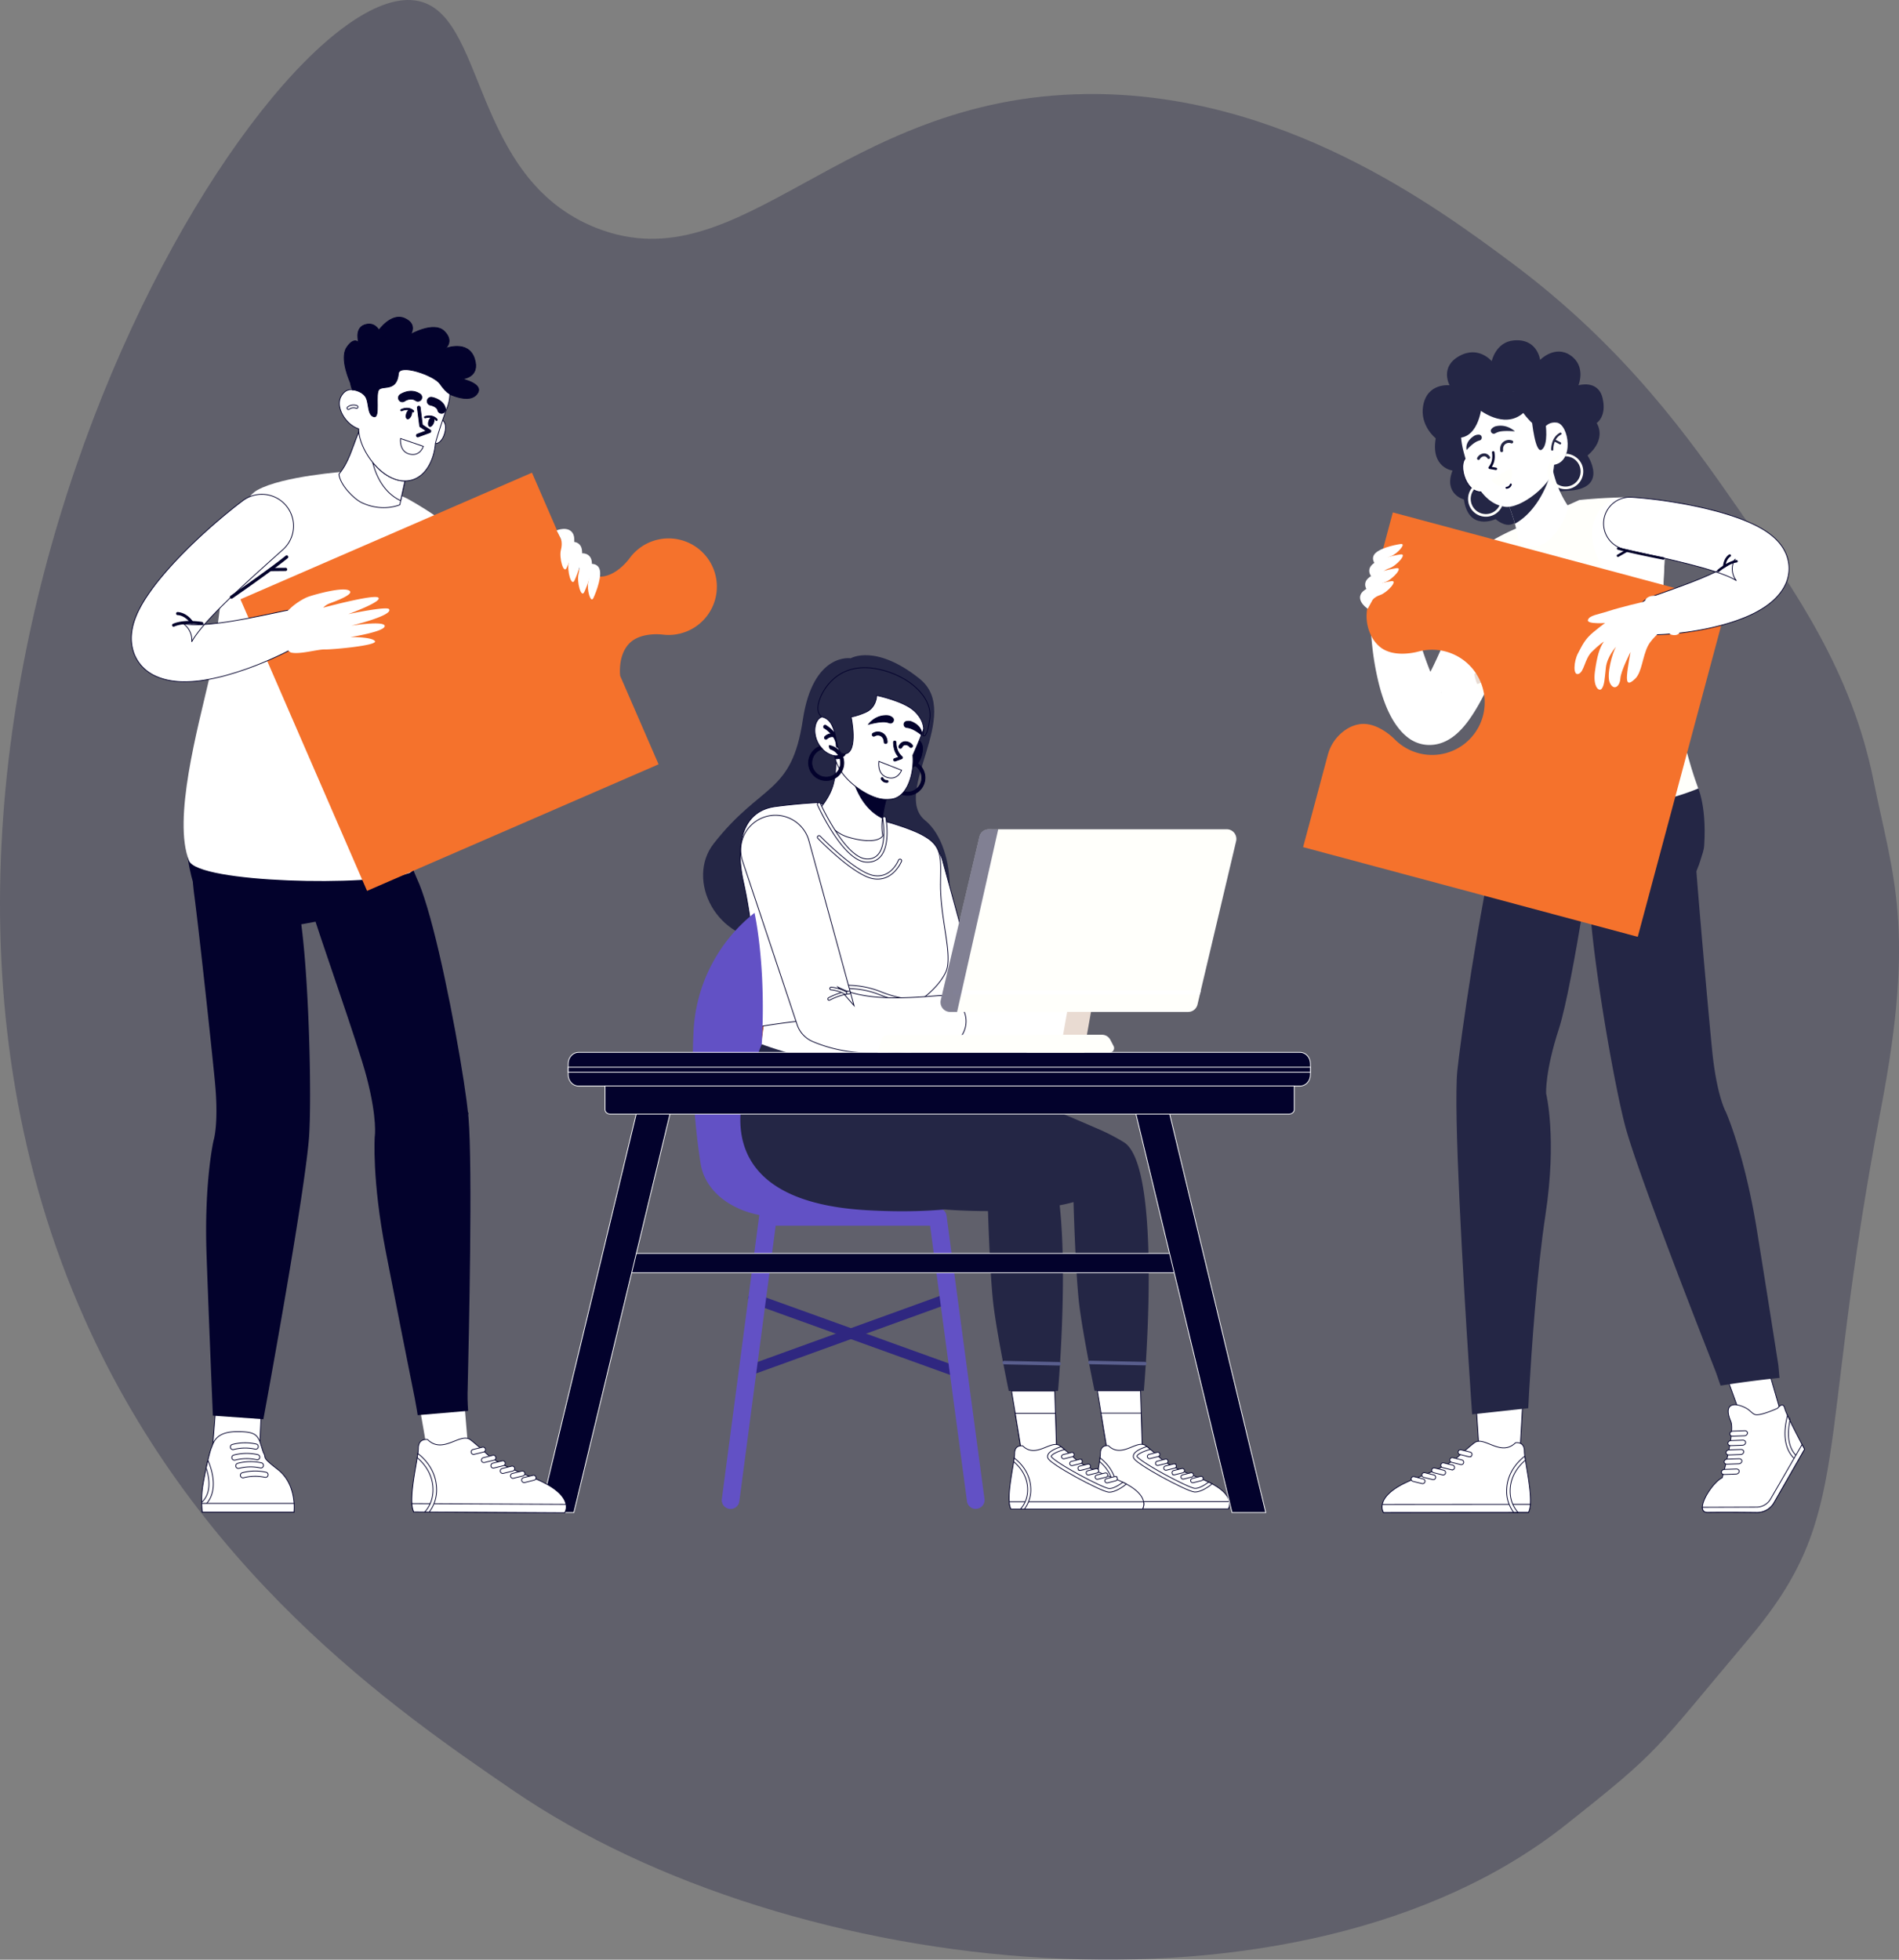 <svg id="Fondo" xmlns="http://www.w3.org/2000/svg" viewBox="0 0 2445.79 2523.68"><rect x="0" y="0" width="2445.79" height="2523.68" fill="#808080" stroke="none"/><defs><style>.cls-1,.cls-13,.cls-16,.cls-6{fill:#03022c;}.cls-1{opacity:0.25;}.cls-2,.cls-8{fill:#242645;}.cls-3,.cls-5{fill:#fff;}.cls-3,.cls-6,.cls-7,.cls-8{stroke:#03022c;}.cls-13,.cls-3,.cls-6,.cls-7,.cls-8{stroke-miterlimit:10;}.cls-4{fill:#a54930;}.cls-11,.cls-7{fill:none;}.cls-9{fill:#2f2780;}.cls-10{fill:#6251c5;}.cls-12{fill:#595e8d;}.cls-13{stroke:#fff;}.cls-14{fill:#fffffb;}.cls-15{opacity:0.5;}.cls-17{fill:#e9dbd2;}.cls-18{fill:#f5722c;}.cls-19{fill:#80301a;}</style></defs><g id="Capa_2" data-name="Capa 2"><path class="cls-1" d="M527.77,847.41c92.77,12.38,69.69,228.87,234.16,293.21,186.84,73.09,312.83-168.7,630-172.63,251.81-3.12,452.19,145.86,547.68,216.85,149,110.77,233.1,231.81,292.23,316.9,75.9,109.24,146.32,210.57,174.55,350.6,25,123.85,54.19,188.91,9.68,421.22-85.58,446.64-33.71,521.38-170.34,683.5-124,147.08-111.62,141.48-236.12,240-340.83,269.8-996.12,201.47-1355.69-44.68-149-102-414.07-283.47-559.55-625.09C-234.85,1754.32,328.93,820.86,527.77,847.41Z" transform="translate(6.67 -846.85)"/></g><path class="cls-2" d="M1089,1694.55s-48.64-7.83-61.67,79.19c-14.48,96.79-53.26,80.87-114.77,159.43-36,45.91,1.89,127,78.78,125.42s146.33-24.13,190.58-14.47,46.68-105.26,3-140.7,49.42-137.24-7.29-182.56S1089,1694.55,1089,1694.55Z" transform="translate(6.67 -846.85)"/><path class="cls-3" d="M1207.25,1954.66l50.23,183.65-17.9-20.63a91,91,0,0,0,22.8,8.13,164.77,164.77,0,0,0,27.44,3.52c9.68.5,19.78.42,30.1,0s20.87-1.21,31.57-2.12h.06a28.7,28.7,0,0,1,7,56.94c-11,1.76-22.27,3.43-33.8,4.76s-23.33,2.33-35.56,2.61a229.17,229.17,0,0,1-38-2.09,158,158,0,0,1-39.88-11,31.21,31.21,0,0,1-17.27-18.74l-.64-1.9-60.25-180.61a38.75,38.75,0,1,1,73.51-24.53C1206.85,1953.26,1207.08,1954,1207.25,1954.66Z" transform="translate(6.67 -846.85)"/><path class="cls-4" d="M957.35,2171.38s-1.85,13.81,16.67,17.45l192.6,4A21.7,21.7,0,0,0,1177,2170S1095.12,2125.37,957.35,2171.38Z" transform="translate(6.67 -846.85)"/><path class="cls-5" d="M1168.88,2262.33c-119.17,17.62-208-16.61-208-16.61,5.15-14.63,8.89-31.1,11.57-46.08,3.11-17.42,4.78-32.8,5.53-40.88,42.48-2.87,146.61-8.64,187.56.52l.54,16.36Z" transform="translate(6.67 -846.85)"/><path class="cls-5" d="M1095.61,2206.92c-.67,5.16-2.95,9.12-5.08,8.84s-3.32-4.68-2.65-9.85,2.95-9.12,5.08-8.84S1096.28,2201.76,1095.61,2206.92Z" transform="translate(6.67 -846.85)"/><path class="cls-5" d="M1166.06,2175.64c-42.59-2-126.33-1.87-193.63,24,3.11-17.42,4.78-32.8,5.53-40.88,42.48-2.87,146.61-8.64,187.56.52Z" transform="translate(6.67 -846.85)"/><path class="cls-3" d="M1177.85,2135.49c0,.09,0,.18,0,.3-.08.73-.12,1.52-.18,2.34-.19,3.16-.36,6.9-.45,11.17-.1,3.45-.14,7.21-.18,11.27q0,4.5,0,9.41c-56.8-24.49-172.89-7.1-219.64,1.4.47-2.34.92-4.65,1.32-6.93.32-1.67.61-3.34.9-5a369.54,369.54,0,0,0,5.28-48.44c0-1.25.08-2.53.11-3.85.46-21.36-1.84-51.74-6.53-83.06-.32-2.16-.66-4.3-1-6.45-.23-1.42-.47-2.82-.7-4.22-1.73-10.44-3.73-20.87-6-31-.77-3.46-1.44-7-2-10.41-.62-3.85-1.12-7.68-1.47-11.49a119.82,119.82,0,0,1,.47-27.79c2.25-15.57,8.32-29,19.58-37.6,6.36-4.88,14.41-8.23,24.37-9.57,3.26-.45,6.47-.86,9.58-1.22,9.77-1.17,18.74-2,26-2.61,2.41-.2,4.64-.35,6.64-.5,5.12-.37,8.86-.57,10.73-.67l1.34-.07,87.17,24.12,8.3,2.29q5.28,1.62,10,3.19c7.67,2.55,14.23,5,19.87,7.38a96,96,0,0,1,16.94,8.94c19.23,13.29,16.47,28.62,16.37,58.81,0,.51,0,1,0,1.57a4.34,4.34,0,0,1,0,.51c0,2.28,0,4.56.14,6.83.09,2.85.25,5.68.46,8.52.4,5.7,1,11.35,1.67,16.9,4.15,34,11.94,64.24,4.2,79.89-8.25,16.78-25.15,30.13-31.11,34.5C1178.65,2135,1177.85,2135.49,1177.85,2135.49Z" transform="translate(6.67 -846.85)"/><path class="cls-3" d="M1047.08,2123.43a2.11,2.11,0,0,0,1.59,1.36,2,2,0,0,0,1.06-.08c.37-.13,37.17-12.57,76.27,3.05,19.86,7.93,37.47,10.84,51.66,10.37,0-.83.1-1.61.17-2.35,0-.1,0-.2,0-.29s.8-.53,2.16-1.53c-14,.86-31.89-1.86-52.47-10.07-40.58-16.2-77.62-3.65-79.17-3.11A2.09,2.09,0,0,0,1047.08,2123.43Z" transform="translate(6.67 -846.85)"/><path class="cls-3" d="M1117.41,1978.36c25.91,4.91,36.87-21.95,37-22.22a2.08,2.08,0,1,0-3.86-1.54c-.41,1-9.85,23.94-32.34,19.68-23.59-4.47-68.09-50.23-68.54-50.69a2.08,2.08,0,1,0-3,2.89C1048.51,1928.41,1092.53,1973.65,1117.41,1978.36Z" transform="translate(6.67 -846.85)"/><path class="cls-4" d="M1017.72,2156.12a1.93,1.93,0,0,1,0-3.79c39.7-7.82,68.29-21.85,68.57-22a1.93,1.93,0,1,1,1.72,3.46c-.29.14-29.31,14.39-69.55,22.32A1.79,1.79,0,0,1,1017.72,2156.12Z" transform="translate(6.67 -846.85)"/><path class="cls-6" d="M1173.34,1798.48s8,1.72,8.21,12.18-7.08,26.93-17.2,23.52S1173.34,1798.48,1173.34,1798.48Z" transform="translate(6.67 -846.85)"/><path class="cls-6" d="M1140,1843.31a22.63,22.63,0,1,1,16.92,27.16A22.67,22.67,0,0,1,1140,1843.31Zm4,.93a18.53,18.53,0,1,0,22.25-13.86A18.55,18.55,0,0,0,1144,1844.24Z" transform="translate(6.67 -846.85)"/><line class="cls-3" x1="1141.52" y1="1027.74" x2="1141.52" y2="1027.75"/><path class="cls-3" d="M1049.84,1887.64s7.8,29.53,37.29,37.71c37.47,10.37,43.13-2.21,43.13-2.21a73,73,0,0,1-1-16.21q.15-3.15.52-6.48a177.16,177.16,0,0,1,3.7-20.14c.41-1.77.86-3.6,1.33-5.48l0-.23c-25.64-9.63-45.77-24.12-58.08-45.52l-3.67-2.87-2.46-1.94-.69,1.48-.12,5C1069.31,1854.13,1065.32,1868,1049.84,1887.64Z" transform="translate(6.67 -846.85)"/><path class="cls-3" d="M1106.13,1956.74a23.71,23.71,0,0,0,2.48.32c7.77.52,14-1.81,18.59-6.93,13.3-14.91,7.33-48.43,7.07-49.84a2.08,2.08,0,1,0-4.09.75c.06.32,5.86,32.94-6.09,46.33-3.72,4.17-8.69,6-15.19,5.54-27.22-1.84-58.55-70.48-58.86-71.17a2.08,2.08,0,0,0-3.79,1.71C1047.54,1886.29,1077.25,1951.27,1106.13,1956.74Z" transform="translate(6.67 -846.85)"/><path class="cls-6" d="M1092.48,1851.74c4,13.33,14.08,37.3,37.28,48.71a177.16,177.16,0,0,1,3.7-20.14c.41-1.77.86-3.6,1.33-5.48l-1.61-.06C1118.66,1873.88,1104,1864.45,1092.48,1851.74Z" transform="translate(6.67 -846.85)"/><path class="cls-3" d="M1043.35,1782.08c-2.74,14.21,5.94,33.93,24.43,38l.1,0h0l.39.09c.14.88.33,1.75.54,2.63.09.39.18.78.28,1.16a.23.23,0,0,0,0,.11c6.93,26.37,38.6,47.19,57.11,51.28a42.89,42.89,0,0,0,12.85.78c20.55-.49,29.36-26.42,30.19-47.39a80.36,80.36,0,0,0-.14-8.71c0-.19,0-.38-.05-.57,0,0,12.09-27.22,16-39.35,7.63-23.51-1.48-50.65-53.39-65.63s-70.88,15.38-77.93,32.06c-1.19,2.78-3.93,20.16-1.57,23.5C1046.73,1771.67,1044.26,1777.3,1043.35,1782.08Z" transform="translate(6.67 -846.85)"/><path class="cls-7" d="M1125.26,1827.32s-2.82,16.79,10.92,20.77,18.32-9.36,18.32-9.36Z" transform="translate(6.67 -846.85)"/><path class="cls-6" d="M1132,1853.72a7.7,7.7,0,0,1-3.67-3.53,1.29,1.29,0,1,1,2.35-1,5.21,5.21,0,0,0,5.17,2.69,1.29,1.29,0,0,1,.15,2.57A8.43,8.43,0,0,1,1132,1853.72Z" transform="translate(6.67 -846.85)"/><path class="cls-6" d="M1117.63,1794.65a1.78,1.78,0,0,1-.61-.58,2,2,0,0,1,.53-2.75,12,12,0,0,1,12.69-.06c5.75,3.5,5.78,10.77,5.77,11.08a2,2,0,1,1-4,0s0-5.34-3.88-7.67a8.09,8.09,0,0,0-8.4,0A2,2,0,0,1,1117.63,1794.65Z" transform="translate(6.67 -846.85)"/><path class="cls-6" d="M1151.93,1810.26a2,2,0,0,1-.82-2.4c.09-.22,2.19-5.54,7.78-5.9a11.3,11.3,0,0,1,9.55,4.61,2,2,0,0,1-3.26,2.25,7.28,7.28,0,0,0-6-2.9c-3.08.2-4.31,3.33-4.33,3.36a2,2,0,0,1-2.56,1.14A1.91,1.91,0,0,1,1151.93,1810.26Z" transform="translate(6.67 -846.85)"/><path class="cls-6" d="M1067.79,1820.1l.09,0h0l.39.09c.14.88.33,1.75.54,2.64.09.38.18.77.28,1.15l0,.11a17.39,17.39,0,0,0,7.73-1.46,13.82,13.82,0,0,0,4.58-3.37,2,2,0,0,0-.16-2.76,1.93,1.93,0,0,0-2.75.15,10.57,10.57,0,0,1-5.35,3.12,14.36,14.36,0,0,1-3.55.4A16.26,16.26,0,0,1,1067.79,1820.1Z" transform="translate(6.67 -846.85)"/><path class="cls-6" d="M1049.56,1808c1,1.11,2,2.23,3,3.31a18.52,18.52,0,1,0,10.63.27c-1.3-.71-2-2.61-1.7-4.65.35.06.7.13,1,.21a22.71,22.71,0,1,1-13,.86Z" transform="translate(6.67 -846.85)"/><path class="cls-6" d="M1145.54,1826.91a1.7,1.7,0,0,0,.92-.05l8.06-2.85a1.63,1.63,0,0,0,.53-2.77c-5-4.47-7.5-10.31-7.7-18.4a1.64,1.64,0,1,0-3.27.08c.19,8,2.39,14,6.86,18.88l-5.57,2a1.64,1.64,0,0,0,.17,3.14Z" transform="translate(6.67 -846.85)"/><path class="cls-6" d="M1138.73,1777.79c4.1,1.51,7.34-3.8,4.06-6.68a11.55,11.55,0,0,0-7.63-2.75c-15-.34-23.1,11.25-23.1,11.25s14.77-4.13,22.35-2.94A22.51,22.51,0,0,1,1138.73,1777.79Z" transform="translate(6.67 -846.85)"/><path class="cls-6" d="M1161.19,1783.74c-4.34-.45-4.91-6.65-.69-7.79a11.61,11.61,0,0,1,8,.9c13.63,6.32,12.18,16.77,12.18,16.77s-7.84-6.7-15.17-9A22.67,22.67,0,0,0,1161.19,1783.74Z" transform="translate(6.67 -846.85)"/><path class="cls-6" d="M1071.68,1809.35a2,2,0,0,1-1.28-1.84c0-13.86-14.83-22.72-15-22.81a2,2,0,1,1,2-3.37c.69.4,16.93,10.06,16.91,26.19a2,2,0,0,1-2,2A1.85,1.85,0,0,1,1071.68,1809.35Z" transform="translate(6.67 -846.85)"/><path class="cls-6" d="M1056.43,1798.67a1.78,1.78,0,0,1-.64-.39,2,2,0,0,1-.12-2.76,13.4,13.4,0,0,1,12.68-3.49,2,2,0,1,1-.9,3.8,9.49,9.49,0,0,0-8.9,2.33A2,2,0,0,1,1056.43,1798.67Z" transform="translate(6.67 -846.85)"/><path class="cls-8" d="M1122.45,1742.44s0,15.57-14.31,21.77c-11.88,5.13-18.58,5.9-18.58,5.9s9.46,44.54-7.31,47.52-6.26-41.79-30-47.55c0,0-8.31-3.46-4.55-18.41s24.17-54,76.69-43.13c39.4,8.12,70.33,36,66.43,64s-8.81,21.42-8.81,21.42,5.86-15.6-10.89-31.33C1157.21,1749.54,1122.45,1742.44,1122.45,1742.44Z" transform="translate(6.67 -846.85)"/><path class="cls-9" d="M1226.59,2620.44a6.62,6.62,0,0,1-2.25-.39l-263.12-94.87a6.63,6.63,0,1,1,4.51-12.48l263.12,94.86a6.64,6.64,0,0,1-2.26,12.88Z" transform="translate(6.67 -846.85)"/><path class="cls-9" d="M952.54,2620.44a6.63,6.63,0,0,1-2.26-12.87l266.25-96.43a6.64,6.64,0,0,1,4.52,12.48L954.8,2620.05A6.6,6.6,0,0,1,952.54,2620.44Z" transform="translate(6.67 -846.85)"/><path class="cls-10" d="M1250,2790a11.37,11.37,0,0,1-11.25-9.85l-47.52-354.86H992.35L945.57,2780.1a11.36,11.36,0,1,1-22.52-3l48.08-364.71a11.36,11.36,0,0,1,11.26-9.87h218.77a11.36,11.36,0,0,1,11.26,9.85l48.85,364.7a11.37,11.37,0,0,1-9.75,12.77A11.19,11.19,0,0,1,1250,2790Z" transform="translate(6.67 -846.85)"/><path class="cls-10" d="M1137.8,2413.92H995.72c-45,0-93.22-24.64-100.13-69.12a844,844,0,0,1-9-169.94A207,207,0,0,1,965.1,2022.4h0s28.38,123.69-7.31,294.4C971.42,2381.67,1137.8,2413.92,1137.8,2413.92Z" transform="translate(6.67 -846.85)"/><path class="cls-2" d="M1466.52,2637.92h-63.46s-14.69-70.44-19.62-109.94-7.48-133.14-7.48-133.14-50.58,16.43-156.45,10.23c-234.57-13.7-145.63-186-145.63-186,7.93,10.95,56.47,3.36,89.66,8.59,101.84,9.77,190.16,49.74,243.17,72.61a264.67,264.67,0,0,1,34,17.46c12.78,7.88,20.78,31.78,25.59,63.21C1480.84,2475.38,1466.52,2637.92,1466.52,2637.92Z" transform="translate(6.67 -846.85)"/><path class="cls-11" d="M1410.93,2604a2.28,2.28,0,0,1-2.23-1.82c-9.15-45.32-12.22-101.72-14.69-147-2-37.58-4-73.07-8.81-77.33-3.91-3.46-20.15-.76-40.7,2.65-40.89,6.79-102.67,17-170.8,1.19-37.12-8.64-64.4-26.66-81.1-53.58-28.79-46.43-15.66-104-15.53-104.56a2.27,2.27,0,1,1,4.42,1c-.13.56-12.81,56.36,15,101.15,16,25.84,42.36,43.18,78.24,51.52,67.25,15.65,128.5,5.49,169-1.24,24.28-4,38.92-6.47,44.45-1.58,6,5.28,7.66,31.23,10.34,80.5,2.46,45.17,5.53,101.39,14.62,146.38a2.25,2.25,0,0,1-2.23,2.72Z" transform="translate(6.67 -846.85)"/><path class="cls-12" d="M1467.73,2605.18h0l-70.57-1.51a2.28,2.28,0,0,1-2.22-2.32,2.24,2.24,0,0,1,2.32-2.22l70.57,1.51a2.28,2.28,0,0,1,0,4.55Z" transform="translate(6.67 -846.85)"/><polygon class="cls-3" points="1471.44 1872.38 1426.65 1872.38 1418.02 1819.83 1413.3 1791.07 1468.95 1791.07 1469.84 1819.83 1471.44 1872.38"/><polygon class="cls-3" points="1471.44 1872.38 1426.65 1872.38 1420.22 1833.26 1418.02 1819.83 1469.84 1819.83 1470.26 1833.75 1471.44 1872.38"/><path class="cls-3" d="M1575.31,2790H1405.88c-1.26-2.29-1.94-5.54-2.22-9.41-1.06-14.33,3.5-37.2,5.74-51.62.28-1.69.51-3.26.69-4.68a50.4,50.4,0,0,0,.51-5.9c0-11.76,10.41-9.75,10.41-9.75,17.15,16.82,36.56-8.39,47.9-.12,0,0,.46.33,1.49,1.15s2.4,1.91,4.41,3.6c2.89,2.41,6.94,5.91,12.43,10.85,13.44,12.1,36.32,20.09,55.8,28.23q3.72,1.56,6.93,3.11c1.62.78,3.15,1.57,4.59,2.35,15.92,8.59,21,16.81,22.14,22.78A13.23,13.23,0,0,1,1575.31,2790Z" transform="translate(6.67 -846.85)"/><path class="cls-3" d="M1554.56,2757.79c-4.36,3.47-14.07,10.42-21.85,10.42-.34,0-.69,0-1,0-5.5-.46-25.69-10.38-42.12-19.41-9.41-5.17-18-10.26-24.19-14.35-10.15-6.68-11.9-9.23-12.3-11-1.48-6.68,9.57-11.34,17.32-13.75,1,.75,2.4,1.91,4.41,3.6-9.63,2.62-17.54,6.73-17.17,9.08.94,2,11,9.62,34.95,22.75,18.29,10,35.64,18.1,39.49,18.42,5.21.43,12.88-4.32,17.89-8.06C1551.59,2756.22,1553.12,2757,1554.56,2757.79Z" transform="translate(6.67 -846.85)"/><path class="cls-3" d="M1575.31,2790H1405.89c-1.27-2.29-2-5.54-2.23-9.41h173A13.23,13.23,0,0,1,1575.31,2790Z" transform="translate(6.67 -846.85)"/><path class="cls-3" d="M1423.17,2790h-5c5-5.74,9.72-14.54,9.1-27.13-.81-16.74-10.86-28-17.84-33.9.28-1.69.51-3.26.69-4.68,7.52,5.75,20.2,18.33,21.19,38.38A41.14,41.14,0,0,1,1423.17,2790Z" transform="translate(6.67 -846.85)"/><path class="cls-3" d="M1484.37,2734.09a2.79,2.79,0,0,1-.67-5.5l10.58-2.63a2.79,2.79,0,1,1,1.34,5.42L1485,2734A3.14,3.14,0,0,1,1484.37,2734.09Z" transform="translate(6.67 -846.85)"/><path class="cls-3" d="M1473.85,2725.28a2.79,2.79,0,0,1-.67-5.5l10.58-2.63a2.79,2.79,0,0,1,1.35,5.42l-10.59,2.63A3.07,3.07,0,0,1,1473.85,2725.28Z" transform="translate(6.67 -846.85)"/><path class="cls-3" d="M1495,2740.24a2.79,2.79,0,0,1-.67-5.5l10.58-2.63a2.79,2.79,0,0,1,1.35,5.42l-10.59,2.63A2.56,2.56,0,0,1,1495,2740.24Z" transform="translate(6.67 -846.85)"/><path class="cls-3" d="M1505.53,2746.16a2.8,2.8,0,0,1-.67-5.51l10.59-2.62a2.79,2.79,0,1,1,1.34,5.42l-10.58,2.62A2.71,2.71,0,0,1,1505.53,2746.16Z" transform="translate(6.67 -846.85)"/><path class="cls-3" d="M1517.07,2751.63a2.8,2.8,0,0,1-.67-5.51l10.59-2.62a2.79,2.79,0,1,1,1.34,5.42l-10.58,2.62A2.71,2.71,0,0,1,1517.07,2751.63Z" transform="translate(6.67 -846.85)"/><path class="cls-3" d="M1529.59,2756.29a2.79,2.79,0,0,1-.67-5.5l10.58-2.63a2.79,2.79,0,0,1,1.35,5.42l-10.59,2.63A3.07,3.07,0,0,1,1529.59,2756.29Z" transform="translate(6.67 -846.85)"/><path class="cls-3" d="M1035.25,1929.88l58,211.95L1072.55,2118a105.52,105.52,0,0,0,26.32,9.39,190.87,190.87,0,0,0,31.66,4.06c11.18.58,22.83.48,34.74,0s24.09-1.39,36.44-2.44h.07a33.13,33.13,0,0,1,8,65.72c-12.74,2-25.71,4-39,5.5s-26.93,2.69-41,3a264.74,264.74,0,0,1-43.84-2.42,181.81,181.81,0,0,1-46-12.72,36,36,0,0,1-19.93-21.62l-.73-2.2-69.54-208.43a44.72,44.72,0,1,1,84.84-28.31C1034.78,1928.27,1035,1929.15,1035.25,1929.88Z" transform="translate(6.67 -846.85)"/><path class="cls-3" d="M1061.19,2135.05a1.72,1.72,0,0,1-.86-3.21c.54-.3,13.22-7.46,26.48-8.49a1.72,1.72,0,0,1,.26,3.43c-12.47,1-24.91,8-25,8A1.61,1.61,0,0,1,1061.19,2135.05Z" transform="translate(6.67 -846.85)"/><path class="cls-3" d="M1082.25,2127.4a1.69,1.69,0,0,1-.89-.25c-8-4.85-17.67-5.59-17.77-5.59a1.72,1.72,0,0,1,.25-3.43c.42,0,10.6.81,19.3,6.08a1.72,1.72,0,0,1-.89,3.19Z" transform="translate(6.67 -846.85)"/><path class="cls-2" d="M1356,2638.14h-63.46s-14.69-70.44-19.61-109.94-7.49-133.14-7.49-133.14-50.58,16.42-156.44,10.23c-234.58-13.7-145.63-186-145.63-186,7.92,10.95,67.37,26,100.55,31.26,101.85,9.78,179.27,27.07,232.27,49.94a263.41,263.41,0,0,1,34,17.46c12.79,7.88,20.78,31.78,25.6,63.21C1370.35,2475.6,1356,2638.14,1356,2638.14Z" transform="translate(6.67 -846.85)"/><path class="cls-11" d="M1300.44,2604.2a2.26,2.26,0,0,1-2.22-1.82c-9.15-45.32-12.23-101.72-14.7-147-2-37.58-4-73.07-8.81-77.34-3.91-3.45-20.14-.76-40.7,2.66-40.88,6.78-102.66,17-170.8,1.19-37.11-8.64-64.39-26.66-81.09-53.58-28.8-46.43-15.67-104-15.53-104.56a2.27,2.27,0,1,1,4.42,1c-.13.56-12.82,56.36,15,101.15,16,25.84,42.36,43.17,78.24,51.52,67.26,15.65,128.5,5.48,169-1.25,24.27-4,38.92-6.46,44.45-1.57,6,5.28,7.65,31.23,10.34,80.49,2.46,45.18,5.52,101.4,14.61,146.39a2.26,2.26,0,0,1-1.78,2.67A2.3,2.3,0,0,1,1300.44,2604.2Z" transform="translate(6.67 -846.85)"/><path class="cls-12" d="M1357.25,2605.39h0l-70.57-1.51a2.28,2.28,0,0,1-2.23-2.32,2.24,2.24,0,0,1,2.32-2.22l70.57,1.51a2.27,2.27,0,0,1,0,4.54Z" transform="translate(6.67 -846.85)"/><polygon class="cls-3" points="1360.96 1872.6 1316.16 1872.6 1307.54 1820.05 1302.81 1791.29 1358.47 1791.29 1359.35 1820.05 1360.96 1872.6"/><polygon class="cls-3" points="1360.96 1872.6 1316.16 1872.6 1309.74 1833.47 1307.54 1820.05 1359.35 1820.05 1359.78 1833.97 1360.96 1872.6"/><path class="cls-3" d="M1464.82,2790.2H1295.4c-1.26-2.29-2-5.54-2.23-9.41-1.06-14.34,3.51-37.2,5.75-51.63.27-1.68.51-3.25.69-4.67a50,50,0,0,0,.5-5.9c0-11.76,10.42-9.75,10.42-9.75,17.14,16.82,36.55-8.39,47.89-.12,0,0,.46.33,1.5,1.14s2.4,1.92,4.4,3.6c2.89,2.42,6.94,5.92,12.43,10.86,13.45,12.1,36.32,20.09,55.81,28.23,2.48,1,4.78,2.08,6.92,3.11,1.63.78,3.16,1.57,4.6,2.35,15.92,8.59,21,16.81,22.13,22.78A13.17,13.17,0,0,1,1464.82,2790.2Z" transform="translate(6.67 -846.85)"/><path class="cls-3" d="M1444.08,2758c-4.36,3.47-14.07,10.42-21.85,10.42-.35,0-.69,0-1,0-5.49-.46-25.68-10.38-42.11-19.41-9.42-5.18-18-10.27-24.2-14.35-10.14-6.68-11.9-9.24-12.3-11-1.48-6.68,9.58-11.34,17.33-13.76.95.75,2.4,1.92,4.4,3.6-9.62,2.63-17.53,6.74-17.17,9.08.95,2,11,9.63,34.95,22.76,18.3,10,35.64,18.1,39.49,18.42,5.22.42,12.89-4.32,17.89-8.06C1441.11,2756.44,1442.64,2757.23,1444.08,2758Z" transform="translate(6.67 -846.85)"/><path class="cls-3" d="M1464.82,2790.2H1295.4c-1.26-2.29-2-5.54-2.23-9.41h173A13.23,13.23,0,0,1,1464.82,2790.2Z" transform="translate(6.67 -846.85)"/><path class="cls-3" d="M1312.69,2790.2h-5c5-5.74,9.72-14.54,9.11-27.13-.82-16.74-10.86-28-17.84-33.91.27-1.68.5-3.25.69-4.67,7.52,5.74,20.2,18.33,21.18,38.38A41.1,41.1,0,0,1,1312.69,2790.2Z" transform="translate(6.67 -846.85)"/><path class="cls-3" d="M1373.88,2734.31a2.79,2.79,0,0,1-.67-5.5l10.58-2.63a2.79,2.79,0,1,1,1.35,5.42l-10.58,2.63A3.23,3.23,0,0,1,1373.88,2734.31Z" transform="translate(6.67 -846.85)"/><path class="cls-3" d="M1363.36,2725.5a2.79,2.79,0,0,1-.67-5.5l10.59-2.63a2.79,2.79,0,1,1,1.34,5.42l-10.58,2.62A2.65,2.65,0,0,1,1363.36,2725.5Z" transform="translate(6.67 -846.85)"/><path class="cls-3" d="M1384.46,2740.46a2.79,2.79,0,0,1-.67-5.5l10.59-2.63a2.79,2.79,0,1,1,1.34,5.42l-10.58,2.63A3.16,3.16,0,0,1,1384.46,2740.46Z" transform="translate(6.67 -846.85)"/><path class="cls-3" d="M1395.05,2746.37a2.79,2.79,0,0,1-.67-5.5l10.58-2.62a2.79,2.79,0,0,1,1.35,5.41l-10.59,2.63A2.56,2.56,0,0,1,1395.05,2746.37Z" transform="translate(6.67 -846.85)"/><path class="cls-3" d="M1406.59,2751.84a2.79,2.79,0,0,1-.67-5.5l10.58-2.62a2.79,2.79,0,1,1,1.35,5.41l-10.59,2.63A2.56,2.56,0,0,1,1406.59,2751.84Z" transform="translate(6.67 -846.85)"/><path class="cls-3" d="M1419.1,2756.51a2.79,2.79,0,0,1-.67-5.5l10.58-2.63a2.79,2.79,0,1,1,1.35,5.42l-10.58,2.63A3.23,3.23,0,0,1,1419.1,2756.51Z" transform="translate(6.67 -846.85)"/><path class="cls-2" d="M957.8,2236.24l5.6-17,11-27.67s111.19,43.22,193.74,22.33l1.2,14.31s-48.91,39.61-121.91,27.64S957.8,2236.24,957.8,2236.24Z" transform="translate(6.67 -846.85)"/><path class="cls-13" d="M1681.09,2216.72v14.07c0,8.1-6,14.65-13.36,14.65H738.44c-7.37,0-13.35-6.55-13.35-14.65v-14.07c0-8.09,6-14.65,13.35-14.65h929.29C1675.11,2202.07,1681.09,2208.63,1681.09,2216.72Z" transform="translate(6.67 -846.85)"/><rect class="cls-13" x="731.77" y="1374.33" width="956" height="6.44"/><path class="cls-13" d="M1653.16,2281.61H779.64c-3.91,0-7.08-2.6-7.08-5.8v-30.53h887.68v30.53C1660.24,2279,1657.07,2281.61,1653.16,2281.61Z" transform="translate(6.67 -846.85)"/><rect class="cls-13" x="797.61" y="1614.11" width="743.93" height="24.91"/><polygon class="cls-13" points="739.1 1947.78 862.83 1434.75 819.38 1434.75 695.64 1947.78 739.1 1947.78"/><polygon class="cls-13" points="1586.78 1947.78 1463.04 1434.75 1506.5 1434.75 1630.23 1947.78 1586.78 1947.78"/><path class="cls-14" d="M1123.53,2202.21h266.3l2.89-10.05a9.89,9.89,0,0,0-9.5-12.62H1137.5a9.89,9.89,0,0,0-9.5,7.15Z" transform="translate(6.67 -846.85)"/><path class="cls-14" d="M1585.39,1930l-45.5,192.37-1.19,5.06-3.06,13a12.43,12.43,0,0,1-12.09,9.57H1217.11a12.43,12.43,0,0,1-12.09-15.29l49.74-210.38a12.42,12.42,0,0,1,12.09-9.56h306.44A12.43,12.43,0,0,1,1585.39,1930Z" transform="translate(6.67 -846.85)"/><polygon class="cls-5" points="1546.57 1275.52 1545.37 1280.58 1227.19 1280.58 1227.19 1275.52 1546.57 1275.52"/><g class="cls-15"><path class="cls-16" d="M1279,1914.72,1226,2150h-8.92a12.43,12.43,0,0,1-12.09-15.29l49.74-210.38a12.43,12.43,0,0,1,12.09-9.57Z" transform="translate(6.67 -846.85)"/></g><polygon class="cls-17" points="1374.43 1303.1 1365.14 1355.38 1395.84 1355.38 1405.13 1303.1 1374.43 1303.1"/><path class="cls-14" d="M1312.51,2193.24l6.29-8.84a12,12,0,0,1,9.74-5h84.19a12,12,0,0,1,10.6,6.42l4.23,8.11a5.69,5.69,0,0,1-5,8.33H1317.15A5.69,5.69,0,0,1,1312.51,2193.24Z" transform="translate(6.67 -846.85)"/><polygon class="cls-5" points="596.8 1792.03 602.84 1863.72 549.67 1864.55 537.59 1795.66 596.8 1792.03"/><path class="cls-3" d="M720.57,2794.94l-194.25-1c-1.43-2.63-2.2-6.36-2.5-10.8-1.13-16.44,4.23-42.64,6.88-59.16.32-1.93.6-3.73.81-5.36a55.82,55.82,0,0,0,.62-6.75c.06-13.49,12-11.12,12-11.12,19.57,19.37,42-9.43,54.92.12,0,0,5.57,4,20.93,18s41.53,23.24,63.81,32.69c28.77,12.19,36.88,24.27,38.44,32.57A15.16,15.16,0,0,1,720.57,2794.94Z" transform="translate(6.67 -846.85)"/><path class="cls-3" d="M720.57,2794.94l-194.25-1c-1.43-2.63-2.2-6.36-2.5-10.8l198.4,1A15.16,15.16,0,0,1,720.57,2794.94Z" transform="translate(6.67 -846.85)"/><path class="cls-3" d="M546.14,2794.08l-5.77,0c5.79-6.55,11.23-16.62,10.59-31.05-.84-19.2-12.29-32.2-20.26-39,.32-1.93.6-3.73.81-5.36,8.6,6.63,23.06,21.14,24.08,44.13A47.18,47.18,0,0,1,546.14,2794.08Z" transform="translate(6.67 -846.85)"/><path class="cls-3" d="M616.62,2730.34a3.2,3.2,0,0,1-.74-6.31l12.15-3a3.2,3.2,0,1,1,1.51,6.22l-12.15,2.95A2.57,2.57,0,0,1,616.62,2730.34Z" transform="translate(6.67 -846.85)"/><path class="cls-3" d="M603.25,2719.81a3.21,3.21,0,0,1-.73-6.32l12.14-2.95a3.2,3.2,0,0,1,1.52,6.22L604,2719.71A3,3,0,0,1,603.25,2719.81Z" transform="translate(6.67 -846.85)"/><path class="cls-3" d="M628.72,2737.46a3.2,3.2,0,0,1-.74-6.31l12.15-3a3.2,3.2,0,0,1,1.51,6.22l-12.15,3A3.44,3.44,0,0,1,628.72,2737.46Z" transform="translate(6.67 -846.85)"/><path class="cls-3" d="M640.82,2744.3a3.2,3.2,0,0,1-.74-6.31l12.15-3a3.2,3.2,0,0,1,1.51,6.22l-12.15,3A3.44,3.44,0,0,1,640.82,2744.3Z" transform="translate(6.67 -846.85)"/><path class="cls-3" d="M654,2750.64a3.21,3.21,0,0,1-.74-6.32l12.15-3a3.2,3.2,0,0,1,1.51,6.22l-12.15,2.95A3,3,0,0,1,654,2750.64Z" transform="translate(6.67 -846.85)"/><path class="cls-3" d="M668.34,2756.05a3.2,3.2,0,0,1-.74-6.31l12.15-2.95a3.2,3.2,0,1,1,1.51,6.22L669.11,2756A3.44,3.44,0,0,1,668.34,2756.05Z" transform="translate(6.67 -846.85)"/><path class="cls-16" d="M594.34,2265c.8,6.33,1.5,12.08,2,17.11.12,1.29.25,2.62.4,4.06,5.31,63,.56,280.58-1.07,348.58-.08,2.27-.11,4.38-.16,6.29-.24,9.07.73,22.71.73,22.71l-64.94,5.53s-2.13-13.46-3.86-22.18c-.45-2.11-.89-4.42-1.4-6.91-7.24-36.22-22.74-113.94-35.95-182.07-17.95-92.5-14.11-147.5-14.11-147.5s3.66-22-10.19-75.66c-11.46-44.43-60.64-180.8-74.47-227.71-2.8-9.47,6.68-19.79,6.68-19.79s90.25-62.21,120.64-34.46c2.36,2.16,10.42,22.81,11.89,25.87,3.7,7.7,8.13,20.23,12.86,36C563.15,2080.2,586,2201.77,594.34,2265Z" transform="translate(6.67 -846.85)"/><path class="cls-16" d="M555.28,2287.59a55.09,55.09,0,0,0,39.74-4.14,3.13,3.13,0,0,0-3.13-5.42,49.72,49.72,0,0,1-36.27,3.13,3.13,3.13,0,0,0-1.85,6Z" transform="translate(6.67 -846.85)"/><polygon class="cls-3" points="336.97 1806.23 334.41 1866.02 273.59 1867.17 277.97 1810.97 336.97 1806.23"/><path class="cls-3" d="M253.14,2781.48c0,.48,0,.94,0,1.38,0,2.1.13,4,.22,5.6.21,3.56.47,5.75.47,5.75H371.93a65.24,65.24,0,0,0,.13-11.35c-.77-12.06-4.78-31.11-21.08-43.71-22.32-17.25-13.7-13.65-18.28-21.52-.52-.87-4.54-14.24-5-15.16-3.84-8.17-7.38-12-28.53-12-28,0-30.52,13.61-33.52,20.78-1.24,3-2.93,9.23-4.67,16.67-.7,3-1.41,6.17-2.11,9.41-1.73,8.14-3.34,16.63-4.44,23.41A122.43,122.43,0,0,0,253.14,2781.48Z" transform="translate(6.67 -846.85)"/><path class="cls-3" d="M253.14,2781.48c0,.48,0,.94,0,1.38,0,2.1.13,4,.22,5.6a33,33,0,0,0,12.27-15.9c7.3-19.89-3.93-43.77-4.4-44.78l-.24.11c-.7,3-1.41,6.17-2.11,9.41,2.66,8.13,5.73,21.78,1.47,33.34A27.34,27.34,0,0,1,253.14,2781.48Z" transform="translate(6.67 -846.85)"/><path class="cls-3" d="M253.17,2782.86c.15,6.73.69,11.35.69,11.35H371.93a65.24,65.24,0,0,0,.13-11.35Z" transform="translate(6.67 -846.85)"/><path class="cls-3" d="M295.32,2727.24a3.44,3.44,0,0,0,.84-.1,58.51,58.51,0,0,1,27.37-.57,3.37,3.37,0,1,0,1.8-6.49,64.79,64.79,0,0,0-30.86.54,3.36,3.36,0,0,0,.85,6.62Z" transform="translate(6.67 -846.85)"/><path class="cls-3" d="M293.38,2713.64a3,3,0,0,0,.84-.11,58.33,58.33,0,0,1,27.38-.56,3.37,3.37,0,1,0,1.79-6.49,64.68,64.68,0,0,0-30.85.53,3.37,3.37,0,0,0,.84,6.63Z" transform="translate(6.67 -846.85)"/><path class="cls-3" d="M300.36,2737.91a3.54,3.54,0,0,0,.85-.11,59.07,59.07,0,0,1,27.38-.56,3.37,3.37,0,0,0,1.79-6.49,64.72,64.72,0,0,0-30.86.53,3.37,3.37,0,0,0,.84,6.63Z" transform="translate(6.67 -846.85)"/><path class="cls-3" d="M306.3,2750a3.46,3.46,0,0,0,.84-.11,58.91,58.91,0,0,1,27.38-.56,3.37,3.37,0,0,0,1.79-6.49,64.68,64.68,0,0,0-30.85.53,3.37,3.37,0,0,0,.84,6.63Z" transform="translate(6.67 -846.85)"/><path class="cls-16" d="M409.75,2031.67q-5,1.13-10.13,2.15c-43.37,8.77-88.89,12.32-120.74,5.59-15.72-3.33-25.78-20.37-32.18-39.41-1.75-5.19-2.94-10.61-4.46-15.8-15.16-51.62-7.43-94.35-7.43-94.35l252.74-4.17S495.34,1898.4,504,1915c6.27,12,13,26,17.52,38.7,0,0,0,0,0,0,2.7,7.58,4.63,14.69,5.21,20.58C528.6,1993.13,472.85,2017.62,409.75,2031.67Z" transform="translate(6.67 -846.85)"/><path class="cls-16" d="M392.33,2288.85c-.19,6.38-.39,12.17-.66,17.22-.08,1.29-.16,2.62-.24,4.07-4.54,63.09-43,277.26-55.18,344.19-.43,2.23-.79,4.3-1.14,6.18-1.64,8.92-2.58,14-2.58,14l-65-4.62s-.24-5.05-.59-13.93c-.12-2.15-.19-4.5-.31-7-1.53-36.91-4.78-116.09-7.24-185.44-3.37-94.17,9-147.91,9-147.91s7.05-21.21,1.68-76.32c-4.42-45.68-20.11-191-26.49-239.49-1.29-9.79-1.87-17.54-1.87-17.54s101.83-26.69,127.54,5.44a25.74,25.74,0,0,1,4.54,8.65c2.47,8.18,4.89,21.26,7.13,37.54C390.22,2101.41,393.94,2225.05,392.33,2288.85Z" transform="translate(6.67 -846.85)"/><path class="cls-11" d="M351.39,2301.61a55.18,55.18,0,0,0,39.74-4.13,3.13,3.13,0,1,0-3.13-5.43,49.72,49.72,0,0,1-36.27,3.13,3.13,3.13,0,0,0-1.85,6C350.39,2301.33,350.89,2301.47,351.39,2301.61Z" transform="translate(6.67 -846.85)"/><path class="cls-11" d="M336.23,2654.33c-.4,2.23-.78,4.28-1.12,6.16l-68.19-4.57c-.09-2.13-.18-4.48-.29-7Z" transform="translate(6.67 -846.85)"/><path class="cls-11" d="M266.05,2074.84a2.06,2.06,0,0,1-.46-4.06,65.85,65.85,0,0,0,23.82-12.7c16-13.16,24.89-32,26.37-56a2.05,2.05,0,1,1,4.1.25c-1.93,31.44-16.3,49.45-28,59-12.71,10.39-24.85,13.28-25.36,13.4A2.4,2.4,0,0,1,266.05,2074.84Z" transform="translate(6.67 -846.85)"/><path class="cls-5" d="M438.44,1454.13s-81.25,5.76-113.52,23.77c-43.62,24.36-46.78,176.32-61.92,241.89s-47.37,182.47-26.21,235.53c11.49,28.8,234.25,33.34,283.49,15.88,26-9.2,9-186.22,31.55-259.79s47.3-122.69,43.89-155.55c-2.77-26.7-78.56-67.26-78.56-67.26Z" transform="translate(6.67 -846.85)"/><path class="cls-5" d="M250.32,1933.17a2.58,2.58,0,0,1-2.57-2.52c-1.25-59.83,8.6-120.37,30.1-185.07,24.33-73.21,30.76-184,30.82-185.07a2.57,2.57,0,0,1,5.14.29c-.06,1.12-6.52,112.54-31.07,186.4-21.31,64.14-31.07,124.11-29.84,183.34a2.58,2.58,0,0,1-2.52,2.63Z" transform="translate(6.67 -846.85)"/><path class="cls-5" d="M345,1876.39c26.36,0,55.8-7.46,87.06-22.22a349.12,349.12,0,0,0,63.37-38.85,2.65,2.65,0,1,0-3.34-4.11,344.33,344.33,0,0,1-62.39,38.22c-33,15.55-81.2,30.78-123.74,15a2.65,2.65,0,1,0-1.83,5A117.26,117.26,0,0,0,345,1876.39Z" transform="translate(6.67 -846.85)"/><path class="cls-5" d="M350.34,1921.61a164.35,164.35,0,0,0,67.3-14.78c20.79-9.41,32.84-19.76,33.34-20.2a2.65,2.65,0,1,0-3.47-4c-.47.41-48.08,40.81-115.27,32.58a2.65,2.65,0,1,0-.65,5.26A154,154,0,0,0,350.34,1921.61Z" transform="translate(6.67 -846.85)"/><path class="cls-5" d="M469.1,1525.86c23.55,0,42.42-15.26,43.28-16a2.65,2.65,0,1,0-3.36-4.1c-.31.26-21.78,17.52-46,14.39-13.86-1.8-26.1-9.9-36.39-24.08a2.65,2.65,0,1,0-4.28,3.12c11.18,15.42,24.65,24.24,40,26.22A53.37,53.37,0,0,0,469.1,1525.86Z" transform="translate(6.67 -846.85)"/><path class="cls-3" d="M559.84,1386s7,1.49,7.3,10.74S561,1420.61,552,1417.62,559.84,1386,559.84,1386Z" transform="translate(6.67 -846.85)"/><path class="cls-6" d="M444.72,1339.84s-14.45-31.07-4.83-45.49,15.46-6.25,15.46-6.25-5.64-18.12,7.32-22.79,18.67,6.65,18.67,6.65,16.15-22.69,33.12-15.1,7.7,20.62,7.7,20.62,30-17.07,43.24-4.12,1.54,22.28,1.54,22.28,29.51-11.59,37.47,13.13-16.34,26.06-16.34,26.06,31.38,6.63,18.75,20.36-45.31-6.2-45.31-6.2S462.44,1325,444.72,1339.84Z" transform="translate(6.67 -846.85)"/><path class="cls-3" d="M429.88,1457.41c1.12,13.44,18.8,31.73,29.34,36.74,16.38,7.8,34.18,8.34,49,2.84l5.5-25.59,1.12-5.21,2.12-9.9-53.62-53.86-3.1-3.11-2.08-2.1-1.29,2.07-1.47,2.39.09,1.15C445.73,1426.73,442.81,1441.45,429.88,1457.41Z" transform="translate(6.67 -846.85)"/><path class="cls-3" d="M509.35,1491.63c-23.7-11.21-32.76-35.94-36-49.31,10.19,12.52,23.58,22.09,37.2,23.62a37.21,37.21,0,0,0,4.28.24Z" transform="translate(6.67 -846.85)"/><path class="cls-3" d="M514.82,1466.19a39.65,39.65,0,0,1-4.29-.24c-26.62-3-52.4-36.77-55.06-63.12,0-.38-.07-.77-.09-1.15-.07-.88-.12-1.75-.13-2.61l-.35-.13h0c-16.68-5.67-30.27-28.37-22-42.07,4.46-7.42,9.91-8.78,14.54-8.06a95.8,95.8,0,0,1,.7-21.53c4.29-25.12,30.42-56.28,76.54-36.85s53.67,57.86,44.82,80.65c-5.06,13-9.37,26.37-12.14,35.46-.92,3-1.67,5.62-2.23,7.53-.69,2.38-1.06,3.75-1.06,3.75C552.68,1439,540.45,1466.18,514.82,1466.19Z" transform="translate(6.67 -846.85)"/><path class="cls-3" d="M509.18,1411.58s-2.09,16.7,11.64,20.05,17.7-10,17.7-10Z" transform="translate(6.67 -846.85)"/><path class="cls-6" d="M509.19,1363.73a5,5,0,0,1-1.82-1.6,5.07,5.07,0,0,1,1.25-7.05c.55-.38,13.5-9.23,25.81-.73a5.06,5.06,0,0,1-5.75,8.33c-6.6-4.55-14.19.65-14.27.7A5.07,5.07,0,0,1,509.19,1363.73Z" transform="translate(6.67 -846.85)"/><path class="cls-6" d="M559.77,1378.59a5.07,5.07,0,0,1-2.64-3.47c-.88-4.2-7.65-6.26-9.41-6.58a5.06,5.06,0,0,1,1.82-10c5.59,1,15.57,5.22,17.5,14.48a5.06,5.06,0,0,1-3.93,6A5,5,0,0,1,559.77,1378.59Z" transform="translate(6.67 -846.85)"/><path class="cls-6" d="M551.83,1391.15c-1.18,3.27-3.51,5.43-5.21,4.82s-2.13-3.76-1-7,3.5-5.44,5.2-4.83S553,1387.87,551.83,1391.15Z" transform="translate(6.67 -846.85)"/><path class="cls-6" d="M540.41,1384.91a1,1,0,0,1-.35-.46.91.91,0,0,1,.56-1.17c.4-.14,9.89-3.39,15.63,3.53a.92.92,0,0,1-1.42,1.18c-4.92-5.94-13.51-3-13.6-3A.91.91,0,0,1,540.41,1384.91Z" transform="translate(6.67 -846.85)"/><path class="cls-6" d="M447.39,1348.81s10.91.89,16.35,8.42,2.23,23.81,11,26.25,1.24-30.27,6.92-35.28,22.82,2.82,24.81-20.31c1.13-13.06,46.17,2.25,53.63,13.34s19.2,21.22,19.84,6.71-26.29-58-55.3-64-60.36-4.91-73.27,22.83S447.39,1348.81,447.39,1348.81Z" transform="translate(6.67 -846.85)"/><path class="cls-3" d="M441.27,1374.06a1.75,1.75,0,0,1-.55-.44,1.84,1.84,0,0,1,.2-2.59,12.62,12.62,0,0,1,12.26-1.81,1.84,1.84,0,0,1-1.27,3.46,9,9,0,0,0-8.6,1.14A1.85,1.85,0,0,1,441.27,1374.06Z" transform="translate(6.67 -846.85)"/><path class="cls-6" d="M530.57,1409.31a1.81,1.81,0,0,1-.88-1,1.84,1.84,0,0,1,1.09-2.36l11.55-4.25-7.7-5.06a1.82,1.82,0,0,1-.81-1.31l-2.94-23.28a1.84,1.84,0,1,1,3.65-.46l2.83,22.44,10,6.6a1.85,1.85,0,0,1-.38,3.27l-15,5.5A1.81,1.81,0,0,1,530.57,1409.31Z" transform="translate(6.67 -846.85)"/><path class="cls-6" d="M523.13,1381.39c-1.18,3.27-3.51,5.43-5.21,4.82s-2.13-3.76-.95-7,3.51-5.43,5.2-4.82S524.3,1378.12,523.13,1381.39Z" transform="translate(6.67 -846.85)"/><path class="cls-6" d="M510,1375.89a.92.92,0,0,1,0-1.64c.38-.19,9.37-4.61,15.94,1.53a.92.92,0,1,1-1.26,1.34c-5.64-5.27-13.78-1.27-13.86-1.23A.9.9,0,0,1,510,1375.89Z" transform="translate(6.67 -846.85)"/><path class="cls-2" d="M515.06,1576.85l1.08,3.9,1,3.55,2.08,6.92c1.38,4.59,2.88,9.1,4.38,13.61,3,9,6.25,17.92,9.67,26.79s7.05,17.69,10.94,26.45,7.92,17.51,12.34,26.16c8.85,17.29,18.57,34.53,30.48,51.29a286.11,286.11,0,0,0,19.6,24.85c1.77,2,3.69,4.06,5.56,6.07,1,1,2,2,2.94,3l1.48,1.49,1.54,1.47c4.05,3.95,8.46,7.8,13.11,11.54a141.13,141.13,0,0,0,32.82,19.87,111.65,111.65,0,0,0,20.33,6.53l1.34.3.34.07.91.18c.78.14,1.57.26,2.36.37,1.58.23,3.17.39,4.76.49s3.43.06,5.14,0a49.5,49.5,0,0,0,5.16-.5c1.71-.29,3.43-.64,5.12-1.07.84-.22,1.68-.45,2.51-.7s1.54-.53,2.3-.81c1.53-.58,3-1.22,4.51-1.91.36-.17.75-.35,1.07-.52l.95-.51c.63-.35,1.26-.71,1.88-1.08,1.24-.73,2.46-1.51,3.63-2.32,1-.72,2-1.48,2.92-2.25l1.41-1.18.7-.61.34-.3.28-.27c.74-.71,1.48-1.44,2.19-2.18l1.07-1.12.53-.57c.18-.2.34-.38.47-.54,1.12-1.32,2.21-2.69,3.25-4.07a76,76,0,0,0,7.61-13.26l1.21-2.81c.38-.93.68-1.76,1-2.65.7-1.8,1.19-3.36,1.76-5a155.54,155.54,0,0,0,4.41-17.57,284.63,284.63,0,0,0,4-30.72,547.58,547.58,0,0,0,1.29-57c-.17-9.31-.66-18.56-1.19-27.8-.29-4.62-.66-9.23-1-13.85-.18-2.31-.41-4.62-.63-7l-.35-3.49-.39-3.64a34.32,34.32,0,0,0-68.33.88l-.05.8-2.1,25.72c-.66,8.65-1.49,17.28-2.24,25.85-1.66,17.1-3.47,34.1-6,50.06-1.29,7.93-2.72,15.66-4.47,22.25a71.4,71.4,0,0,1-2.59,8.31c-.21.43-.41,1-.57,1.27s-.16.36-.23.46l-.16.24c-.11.16-.12-.13.93-1.64a11.56,11.56,0,0,1,1.14-1.47l.19-.23.23-.27.48-.52q.5-.53,1-1l.13-.12.18-.17.37-.34c.25-.23.5-.44.76-.66.52-.42,1-.82,1.61-1.2a26,26,0,0,1,2.19-1.46c.38-.22.77-.44,1.16-.64l1.28-.65a26.69,26.69,0,0,1,3-1.28c.5-.18,1-.35,1.52-.5s1.12-.36,1.7-.51a27.52,27.52,0,0,1,3.48-.71c1.16-.16,2.31-.33,3.49-.38a33.14,33.14,0,0,1,3.46,0,27,27,0,0,1,3.1.27c.51.08,1,.17,1.53.28l.37.08c.19,0,.14,0,.13,0l-.07,0-.29-.1a28.18,28.18,0,0,1-5.08-2A60.57,60.57,0,0,1,686,1716.7c-2.25-1.93-4.56-4-6.84-6.38l-.86-.86-.86-.92-1.72-1.83c-1.14-1.29-2.31-2.51-3.44-3.87a198.78,198.78,0,0,1-13.34-17.48c-2.15-3.14-4.27-6.36-6.33-9.67s-4.14-6.68-6.16-10.09q-6-10.3-11.62-21.25c-3.68-7.29-7.38-14.67-10.83-22.23-1.75-3.76-3.45-7.57-5.12-11.4s-3.35-7.66-5-11.52c-3.25-7.72-6.35-15.54-9.4-23.36-1.52-3.91-3-7.84-4.42-11.73l-2.12-5.82-1.92-5.36-.51-1.44a42.19,42.19,0,0,0-80.42,25.36Z" transform="translate(6.67 -846.85)"/><path class="cls-12" d="M568.09,1699.24a2.57,2.57,0,0,1-2.88-2.9c.13-.95,13.1-95,18.84-121.44a2.57,2.57,0,1,1,5,1.09c-5.7,26.29-18.64,120.11-18.76,121A2.58,2.58,0,0,1,568.09,1699.24Z" transform="translate(6.67 -846.85)"/><path class="cls-12" d="M722.67,1639a69.93,69.93,0,0,0,9.71-1.61,90.14,90.14,0,0,0,24.54-9.94,2.37,2.37,0,1,0-2.51-4c-.4.25-39.87,24.37-64.33.42a2.37,2.37,0,0,0-3.32,3.38C696,1636.33,708.31,1640.32,722.67,1639Z" transform="translate(6.67 -846.85)"/><path class="cls-12" d="M665,1748.27a2.37,2.37,0,0,0,2.16-2.51c-1-16.06,10.59-33.89,10.7-34.06a2.37,2.37,0,1,0-4-2.61c-.51.78-12.57,19.34-11.48,37a2.38,2.38,0,0,0,2.52,2.22Z" transform="translate(6.67 -846.85)"/><path class="cls-12" d="M648.55,1729.29a2.34,2.34,0,0,0,1.62-.85h0c.08-.1,7.9-9.34,23.71-11.66a2.37,2.37,0,1,0-.69-4.69c-17.72,2.6-26.33,12.9-26.68,13.34a2.37,2.37,0,0,0,2,3.86Z" transform="translate(6.67 -846.85)"/><path class="cls-18" d="M466.06,1994.12h0L303,1618.63l375.48-163.05,49.46,113.88s16.61,20.22,38.27,20c19.27-.24,34.51-19.07,37.63-23.22l.53-.7a.28.28,0,0,1,.06-.09h0a62.16,62.16,0,1,1,42.84,98.66h-.11l-.87-.11c-5.17-.54-29.33-2.27-42.66,11.66-15,15.64-11.55,41.59-11.55,41.59l49.46,113.88Z" transform="translate(6.67 -846.85)"/><path class="cls-5" d="M710.27,1529.85s14.66-6.14,20.79,3.8-3.79,35.64-7.88,44.43-10-13.27-7.43-23.08-.51-15.26-.51-15.26Z" transform="translate(6.67 -846.85)"/><path class="cls-5" d="M732,1561.74s15.64-7,21.77,3-3.78,35.64-7.88,44.43-10-13.27-7.43-23.08-.87-14-.87-14Z" transform="translate(6.67 -846.85)"/><path class="cls-5" d="M745.37,1575.1s13.81-6.15,19.22,2.62-3.34,31.49-7,39.26-8.85-11.73-6.57-20.39-.77-12.42-.77-12.42Z" transform="translate(6.67 -846.85)"/><path class="cls-5" d="M719.37,1546.91s15.64-7,21.77,3-3.79,35.65-7.88,44.44-10-13.27-7.43-23.08-.88-14.06-.88-14.06Z" transform="translate(6.67 -846.85)"/><path class="cls-3" d="M360.12,1633.42c-.75.13-1.75.35-2.65.53l-2.78.61-5.62,1.18q-5.61,1.24-11.26,2.38c-7.5,1.57-15,3.08-22.45,4.52-14.89,2.85-29.7,5.37-43.95,7-3.56.4-7.07.8-10.53,1.06s-6.84.47-10.12.6-6.46.13-9.44,0a69.91,69.91,0,0,1-8.14-.67,28.24,28.24,0,0,1-5.5-1.29c-.5-.23-.91-.42-.86-.53s0,0,0,0a.37.37,0,0,1,.18,0,3,3,0,0,1,.33.08l.18.07.21.11.38.2a21.15,21.15,0,0,1,3.48,2.43,23.79,23.79,0,0,1,3.87,4.21,25.81,25.81,0,0,1,3,5.37,24.52,24.52,0,0,1,1.51,5,22.57,22.57,0,0,1,.41,3.61c0,.9,0,1.66,0,2.1,0,1-.09,1.19.07,1,.29-.36,1.12-2,2.34-3.92s2.79-4.22,4.59-6.59c3.59-4.76,7.88-10,12.52-15.09s9.57-10.4,14.71-15.59,10.42-10.4,15.79-15.6c10.79-10.36,21.94-20.68,33.24-30.92l17-15.35,16.82-15.06.47-.42a40.78,40.78,0,0,0-51.65-63l-2.64,2-2.49,1.9-4.89,3.8c-3.24,2.54-6.41,5.14-9.59,7.72s-6.33,5.2-9.45,7.86-6.23,5.31-9.31,8c-12.34,10.82-24.42,22-36.19,33.88a491,491,0,0,0-34.43,38.07,270.88,270.88,0,0,0-16.38,22.57c-2.67,4.16-5.31,8.61-7.89,13.59a104.49,104.49,0,0,0-7.34,17.73,74.94,74.94,0,0,0-2.69,12.56,61.6,61.6,0,0,0-.48,8,57.88,57.88,0,0,0,.83,9.53,54.45,54.45,0,0,0,3,10.74,52,52,0,0,0,5.81,10.6,51.42,51.42,0,0,0,7.8,8.64,53.55,53.55,0,0,0,8.24,6l1,.58.48.28.37.19,1.5.76c1,.48,2,1,3,1.42l2.9,1.21c1,.41,1.86.68,2.8,1a83.75,83.75,0,0,0,10.51,2.85,102.41,102.41,0,0,0,18,1.85,160.34,160.34,0,0,0,29.82-2.42,265.28,265.28,0,0,0,26.22-5.84,403.13,403.13,0,0,0,48-16.7q11.53-4.78,22.71-10.16,5.58-2.73,11.12-5.54c1.85-1,3.68-1.94,5.52-2.93l2.77-1.49,2.89-1.61a24.23,24.23,0,0,0-15.93-45Z" transform="translate(6.67 -846.85)"/><path class="cls-5" d="M353.44,1643.16c1.29-4.72,9.05-8.15,13.65-12.69,6.07-6,17-13.07,24.23-15.46,10.84-3.57,43.35-12.36,51.62-7.71s-19.19,14.39-24.78,16.5a22.7,22.7,0,0,0-8.6,5.61s64.72-17.48,70.86-13.06-29.68,18.06-38.56,21.37c0,0,49.5-10.47,52.51-6.44,6.05,8.1-48.57,21.31-48.57,21.31s42.09-6.69,43,.26c1,7.36-44.14,14.4-44.14,14.4s28.07-.35,31.58,5.29-55.37,10.92-64.53,10.65-31.3,6.49-43,4.12C360.69,1685.7,349.37,1658.11,353.44,1643.16Z" transform="translate(6.67 -846.85)"/><path class="cls-16" d="M290.35,1617.46a2.05,2.05,0,0,0,2.31,0c.5-.35,50.28-34.73,71.22-51.77a2.05,2.05,0,0,0-2.59-3.18c-20.81,16.94-70.46,51.23-71,51.57a2.05,2.05,0,0,0-.52,2.85A2,2,0,0,0,290.35,1617.46Z" transform="translate(6.67 -846.85)"/><path class="cls-16" d="M341.55,1582a2,2,0,0,0,1.17.35l18.48-.18a2.05,2.05,0,1,0,0-4.1l-18.48.18a2.05,2.05,0,0,0-1.13,3.75Z" transform="translate(6.67 -846.85)"/><path class="cls-16" d="M215.92,1653.67a2,2,0,0,0,1.74.09c13.23-5.87,35.15-2.19,35.37-2.15a1.94,1.94,0,0,0,.66-3.82c-.95-.17-23.3-3.93-37.6,2.42a1.94,1.94,0,0,0-1,2.56A2,2,0,0,0,215.92,1653.67Z" transform="translate(6.67 -846.85)"/><path class="cls-16" d="M239.42,1650.21a1.94,1.94,0,0,0,2.55-2.81c-8.8-12.44-19.65-12.35-20.11-12.34a1.95,1.95,0,0,0,.07,3.89c.38,0,9.32,0,16.87,10.69A2,2,0,0,0,239.42,1650.21Z" transform="translate(6.67 -846.85)"/><path class="cls-3" d="M2272.46,2615.86l14.18,49c-17.1,14.38-33.94,12.66-50.71,6.73l-17.19-47Z" transform="translate(6.67 -846.85)"/><path class="cls-3" d="M2317.46,2713.14l-6.69,11.69-2.23,3.9L2278.07,2782a25,25,0,0,1-22,12.57c-16.31-.18-43.06-.39-63.37-.1-4.85.07-6.79-2.55-6.79-6.56,0-11.18,15.39-33.24,25.52-38,0,0,16.77-59,11-72.71-9.93-23.44,4.65-24.63,18.86-17.47,7.23,3.63,9.16,9,14.52,9.09,8.41.11,27-8.46,27-8.46s6.78-9.09,9-.13a67.37,67.37,0,0,0,3.75,9.44c.91,2,1.94,4.21,3.05,6.53,5.09,10.6,11.77,23.46,15.66,30.87Z" transform="translate(6.67 -846.85)"/><path class="cls-3" d="M2310.77,2724.83l-2.23,3.9c-11.56-8.29-17.12-21.85-16.17-39.7a94.66,94.66,0,0,1,3.19-19.33c.91,2,1.94,4.21,3.05,6.53a84.31,84.31,0,0,0-1.77,13.14C2296,2705.53,2300.69,2717.41,2310.77,2724.83Z" transform="translate(6.67 -846.85)"/><path class="cls-3" d="M2317.46,2713.14,2278.07,2782a25,25,0,0,1-22,12.57c-16.31-.18-43.06-.39-63.37-.1-4.85.07-6.79-2.55-6.79-6.56l69.8-.23a20.81,20.81,0,0,0,18-10.4l40.55-70.17Z" transform="translate(6.67 -846.85)"/><path class="cls-3" d="M2240.92,2695.71a3.86,3.86,0,0,0,3.11-3.27c.1-1.8-1.55-3.21-3.69-3.13l-15.12.52c-2.14.07-3.95,1.6-4,3.4s1.55,3.2,3.68,3.13l15.13-.53A4.94,4.94,0,0,0,2240.92,2695.71Z" transform="translate(6.67 -846.85)"/><path class="cls-3" d="M2230.18,2745a3.85,3.85,0,0,0,3.11-3.27c.1-1.8-1.55-3.2-3.69-3.12l-15.12.52c-2.14.07-3.95,1.59-4.05,3.4s1.55,3.2,3.68,3.12l15.13-.52A4.26,4.26,0,0,0,2230.18,2745Z" transform="translate(6.67 -846.85)"/><path class="cls-3" d="M2233.7,2731.77a3.83,3.83,0,0,0,3.11-3.27c.1-1.8-1.55-3.2-3.69-3.12l-15.12.52c-2.13.07-3.95,1.59-4.05,3.39s1.55,3.21,3.69,3.13l15.12-.52A4.18,4.18,0,0,0,2233.7,2731.77Z" transform="translate(6.67 -846.85)"/><path class="cls-3" d="M2236.1,2719.83a3.85,3.85,0,0,0,3.11-3.27c.1-1.8-1.55-3.2-3.69-3.13l-15.12.53c-2.14.07-4,1.59-4.05,3.39s1.55,3.21,3.69,3.13l15.12-.52A4.18,4.18,0,0,0,2236.1,2719.83Z" transform="translate(6.67 -846.85)"/><path class="cls-3" d="M2238.5,2707.89a3.86,3.86,0,0,0,3.11-3.27c.1-1.8-1.55-3.2-3.69-3.13l-15.12.53c-2.14.07-4,1.59-4.05,3.39s1.55,3.21,3.68,3.13l15.13-.52A5,5,0,0,0,2238.5,2707.89Z" transform="translate(6.67 -846.85)"/><polygon class="cls-3" points="1961.43 1801.83 1957.55 1871.2 1905.23 1871.67 1900.64 1801.24 1961.43 1801.83"/><path class="cls-3" d="M1775.21,2794.63l186.69-.16c1.38-2.52,2.14-6.1,2.44-10.37,1.16-15.79-3.9-41-6.38-56.87-.3-1.86-.56-3.59-.76-5.16a53.78,53.78,0,0,1-.56-6.49c0-13-11.49-10.73-11.49-10.73-18.87,18.54-40.29-9.23-52.77-.1,0,0-5.38,3.86-20.19,17.2s-40,22.17-61.45,31.17c-27.7,11.6-35.54,23.18-37.07,31.15A14.54,14.54,0,0,0,1775.21,2794.63Z" transform="translate(6.67 -846.85)"/><path class="cls-3" d="M1775.21,2794.63l186.69-.16c1.38-2.52,2.14-6.1,2.44-10.37l-190.67.17A14.54,14.54,0,0,0,1775.21,2794.63Z" transform="translate(6.67 -846.85)"/><path class="cls-3" d="M1942.85,2794.49h5.55c-5.54-6.31-10.73-16-10.06-29.88.88-18.45,11.94-30.89,19.62-37.37-.3-1.86-.56-3.59-.76-5.16-8.28,6.34-22.24,20.22-23.31,42.31A45.33,45.33,0,0,0,1942.85,2794.49Z" transform="translate(6.67 -846.85)"/><path class="cls-3" d="M1875.37,2733a3.07,3.07,0,0,0,.73-6.06l-11.66-2.88a3.08,3.08,0,1,0-1.48,6l11.66,2.88A2.41,2.41,0,0,0,1875.37,2733Z" transform="translate(6.67 -846.85)"/><path class="cls-3" d="M1886.1,2722.89a3.08,3.08,0,0,0,.73-6.07l-11.66-2.88a3.08,3.08,0,1,0-1.48,6l11.67,2.89A3.06,3.06,0,0,0,1886.1,2722.89Z" transform="translate(6.67 -846.85)"/><path class="cls-3" d="M1863.71,2739.75a3.08,3.08,0,0,0,.74-6.06l-11.67-2.88a3.08,3.08,0,0,0-1.48,6l11.67,2.88A3.18,3.18,0,0,0,1863.71,2739.75Z" transform="translate(6.67 -846.85)"/><path class="cls-3" d="M1852.06,2746.28a3.07,3.07,0,0,0,.73-6.06l-11.67-2.89a3.07,3.07,0,1,0-1.47,6l11.66,2.89A3.2,3.2,0,0,0,1852.06,2746.28Z" transform="translate(6.67 -846.85)"/><path class="cls-3" d="M1839.35,2752.32a3.08,3.08,0,0,0,.73-6.07l-11.67-2.88a3.07,3.07,0,1,0-1.47,6l11.66,2.89A3.2,3.2,0,0,0,1839.35,2752.32Z" transform="translate(6.67 -846.85)"/><path class="cls-3" d="M1825.56,2757.47a3.07,3.07,0,0,0,.73-6.06l-11.66-2.89a3.08,3.08,0,1,0-1.48,6l11.67,2.89A3.12,3.12,0,0,0,1825.56,2757.47Z" transform="translate(6.67 -846.85)"/><path class="cls-2" d="M2030.86,1986.31c3.16.79,6.34,1.55,9.52,2.28,40.73,9.3,83.48,13.06,113.4,5.92,14.77-3.52,24.21-21.6,30.22-41.79,1.64-5.51,3.82-11.07,4.19-16.76,3.67-56.11-10.16-79.92-10.16-79.92l-220.24-24.57s-7.32,13.49-15.44,31.06c-5.89,12.73-12.2,27.6-16.46,41,0,0,0,0,0,0-2.54,8-4.35,15.58-4.89,21.83C1919.23,1945.44,1971.6,1971.4,2030.86,1986.31Z" transform="translate(6.67 -846.85)"/><path class="cls-2" d="M2285.3,2621.3c-18.63,1.85-35.53,4-54.08,6.59-7.13,1-14.7,2.28-21.84,3.29-1.72-4.35-4.55-13.33-6.47-18.27-.51-1.25-1-2.51-1.49-3.8-35.56-90.58-102.66-263.87-115.64-314.8-.31-1.26-.66-2.59-1-4-2.78-11.3-5.92-25.57-9.21-41.84-14.16-70-31.21-176.54-34.94-239.63-1-17.41-1.22-31.49-.31-40.51a26.88,26.88,0,0,1,2.9-9.92c20.11-38.78,132.11-30,132.11-30s.43,6.12,1.13,16.59c3.38,51.72,17.18,206.18,22,254.57,5.84,58.46,17.57,79,17.57,79s24,53.33,40,152c9.6,59.45,20.11,125.83,26.9,169.2.19,1.34.43,2.63.62,3.93C2284.16,2607.74,2284.75,2617.77,2285.3,2621.3Z" transform="translate(6.67 -846.85)"/><path class="cls-2" d="M2001.05,2171.84c-18.08,55.61-16.4,83.37-16.4,83.37s14.2,57-.82,155.79c-11.29,74.16-18.12,177.52-20.86,224.42-.08,1.41-.16,2.78-.24,4.08-.74,13.09-1.09,20.82-1.09,20.82l-72.31,7.88s-.59-8.47-1.57-23.06c-.08-1.29-.2-2.66-.28-4-5.21-77.57-19.52-300.69-18.31-389.78.12-10.47.47-19.1,1.1-25.41.47-4.67,1.18-11,2.16-18.63,8.58-69,36-246.65,55.29-307.31,15.25-48,122.58,1.06,122.58,1.06S2019.16,2116.24,2001.05,2171.84Z" transform="translate(6.67 -846.85)"/><path class="cls-5" d="M1807.22,1624.89c.24.69.53,1.65.79,2.49l.78,2.65,1.6,5.32,3.18,10.68q3.15,10.68,6.42,21.19c4.36,14,8.88,27.75,13.89,40.48,1.24,3.18,2.55,6.28,3.86,9.27s2.64,5.88,4,8.56,2.74,5.19,4.09,7.34a37.89,37.89,0,0,0,3.69,5.08l.36.41.3.29.15.15.11.08.2.18c.19.09.21,0-.19-.37l-.51-.39c-.23-.16-.46-.33-.7-.48-.44-.29-1-.65-1.56-1a26.79,26.79,0,0,0-3.79-1.79,28,28,0,0,0-9.12-1.81,26.38,26.38,0,0,0-7.58.88,22.29,22.29,0,0,0-4.28,1.57,27.75,27.75,0,0,0-2.51,1.43c-.09,0,.24-.32.7-.89,1-1.16,2.39-3.14,3.89-5.38,3-4.57,6.22-10.3,9.34-16.26s6.16-12.35,9.18-18.82c6-13,11.72-26.55,17.37-40.24s11.14-27.61,16.66-41.56l8.24-21,8.24-20.74.15-.36a33.87,33.87,0,0,1,64.38,20.56c-.51,2.11-1,4-1.47,5.9l-1.49,5.74c-1,3.82-2.07,7.6-3.14,11.38q-3.24,11.34-6.79,22.58-7.11,22.49-15.5,44.75-4.2,11.16-8.83,22.27c-3.06,7.43-6.35,14.82-9.8,22.27s-7.19,14.88-11.27,22.44c-2,3.79-4.23,7.58-6.57,11.43s-4.87,7.77-7.73,11.81a119.54,119.54,0,0,1-10.28,12.75,82.64,82.64,0,0,1-7.51,7.17,61.92,61.92,0,0,1-12,8,51.8,51.8,0,0,1-9.62,3.69,46.9,46.9,0,0,1-13.27,1.61,44.43,44.43,0,0,1-14.75-2.87,45,45,0,0,1-6.4-3c-1-.56-2-1.15-2.79-1.72l-1.28-.89-.64-.45-.3-.22-.16-.13a71.15,71.15,0,0,1-8.76-8l-1.73-2-.85-1-.78-1-1.52-1.93-1.39-1.88a105.09,105.09,0,0,1-8.61-14.36,144,144,0,0,1-5.93-13.38c-1.68-4.36-3.15-8.63-4.49-12.85s-2.46-8.39-3.54-12.53a357.34,357.34,0,0,1-8.65-48.79c-.9-8-1.53-16.07-2-24.1-.2-4-.36-8-.43-12.06,0-2,0-4,0-6.07V1634l.05-3.22a24.79,24.79,0,0,1,48.19-7.78Z" transform="translate(6.67 -846.85)"/><path class="cls-5" d="M1855.22,1748.44a1.59,1.59,0,0,1-1.59-1.13c-3.61-12.13-18.39-32.82-18.54-33a1.58,1.58,0,0,1,2.58-1.84c.62.86,15.23,21.33,19,34a1.61,1.61,0,0,1-1.45,2Z" transform="translate(6.67 -846.85)"/><path class="cls-5" d="M1856.4,1729.93a1.57,1.57,0,0,1-1.08-.36h0s-4.47-3.61-13.44-5.93a1.59,1.59,0,1,1,.79-3.07c9.73,2.52,14.47,6.39,14.67,6.56a1.58,1.58,0,0,1,.21,2.23A1.62,1.62,0,0,1,1856.4,1729.93Z" transform="translate(6.67 -846.85)"/><path class="cls-14" d="M1934,1881.53c60.64.6,151,20,246.71-19.31-21.52-55.82-38-155.24-38.23-156.69a336.72,336.72,0,0,1-4.52-33.93c-.42-4.56-.78-9.3-1.09-14.17s-.56-9.7-.76-14.7q-.29-7.1-.42-14.41c-.07-3.1-.1-6.24-.12-9.38q0-2.78,0-5.55v-1c0-1.42,0-2.83,0-4.25,0-3.13.1-6.28.18-9.4.19-7.42.52-14.8,1-22.06,2.94-45-10-90-55.07-89.19-3.29,0-6.51.14-9.64.25-21.21.73-38.52,2.4-43.33,2.89l-1.32.14-82.21,37-7.83,3.52a309.87,309.87,0,0,0-27.81,15,96.3,96.3,0,0,0-15.32,11.4c-16.92,16-11.86,30.69-7.17,60.42l.24,1.54c0,.17.05.35.08.51.77,5.07,1.34,10.14,1.75,15.21.48,5.67.76,11.33.94,16.9.36,11.68.25,23,.34,33.4,0,5,.13,9.88.35,14.43a134.34,134.34,0,0,0,1.37,14.49,49.31,49.31,0,0,0,3.76,13.22,24.27,24.27,0,0,0,2.19,3.81,66.54,66.54,0,0,0,6.67,8,97.06,97.06,0,0,0,11.89,10.34,131.73,131.73,0,0,0,17.33,10.88c1.5.78,2.37,1.18,2.37,1.18l.06.28c.19.72.35,1.48.53,2.29.68,3.07,1.41,6.75,2.16,10.94C1939.47,1777.37,1952,1822,1934,1881.53Z" transform="translate(6.67 -846.85)"/><path class="cls-17" d="M1890.81,1700.1,2113,1621.4a61.77,61.77,0,0,1-18.92-7.85l-203.6,72.12C1890.49,1690.71,1890.59,1695.55,1890.81,1700.1Z" transform="translate(6.67 -846.85)"/><path class="cls-17" d="M1895.94,1727.81l240.2-85.08q-.29-7.1-.42-14.41l-243.54,86.27A49.31,49.31,0,0,0,1895.94,1727.81Z" transform="translate(6.67 -846.85)"/><path class="cls-17" d="M1904.8,1739.65a97.06,97.06,0,0,0,11.89,10.34L2138,1671.6c-.42-4.56-.78-9.3-1.09-14.17Z" transform="translate(6.67 -846.85)"/><path class="cls-5" d="M1894.28,1557.69c4.55,19.42,4.3,52.56-5.09,77.68-.42-5.07-1-10.15-1.76-15.21,0-.17,0-.34-.08-.51l-.24-1.54C1882.41,1588.38,1877.37,1573.7,1894.28,1557.69Z" transform="translate(6.67 -846.85)"/><path class="cls-5" d="M2050.93,1565.16c15.21,36.56,61.42,66.76,84.68,53.78,0-2.18,0-4.34,0-6.52,0-1.42,0-2.84.05-4.26.11-10.54.49-21.14,1.17-31.46,2.93-45-10-90-55.08-89.19-3.28.06-6.5.14-9.63.25C2051.24,1500.37,2033.43,1523.06,2050.93,1565.16Z" transform="translate(6.67 -846.85)"/><path class="cls-17" d="M2063.38,1730.26a2.1,2.1,0,0,1-1.35,1.58,2.24,2.24,0,0,1-1.06.09c-.39-.08-38.53-6.73-74.67,14.6-18.36,10.84-35.26,16.39-49.32,18.09-.17-.81-.35-1.57-.52-2.29,0-.1,0-.19-.07-.28s-.87-.4-2.36-1.18c13.87-1.27,31.13-6.68,50.16-17.91,37.51-22.14,75.91-15.41,77.52-15.11A2.06,2.06,0,0,1,2063.38,1730.26Z" transform="translate(6.67 -846.85)"/><path class="cls-17" d="M1961.67,1641c-24.78,8.77-39.66-16-39.81-16.27a2.07,2.07,0,1,1,3.57-2.1c.56.94,13.35,22.08,34.85,14.46,22.57-8,59.44-59.85,59.81-60.37a2.08,2.08,0,0,1,3.39,2.4C2021.94,1581.24,1985.46,1632.52,1961.67,1641Z" transform="translate(6.67 -846.85)"/><path class="cls-2" d="M1949.39,1512.93s-7.63,20.34-29.9,2.46c0,0-34.78,16.35-40.77-25.31,0,0-26.47-6.89-14.63-37.24,0,0-28.17-3.38-21.63-41.47,0,0-20.58-16.27-16.25-41.74,5.13-30.22,34.14-26.62,34.14-26.62s-13.27-23.5,12.63-37.75c24.86-13.68,41.56,6.71,41.56,6.71s5.22-24.6,28.31-26.73c30.74-2.85,34,25.1,34,25.1s19.13-19.79,39.38-5.69,10.06,38.36,10.06,38.36,25.18-7.66,31,16.32-7.58,32.28-7.58,32.28,14,19.79-11.73,41.88c0,0,29,43.49-26.9,45.49C1974.15,1480.31,1949.39,1512.93,1949.39,1512.93Z" transform="translate(6.67 -846.85)"/><path class="cls-5" d="M1948.55,1540.83c34,34,66-31.1,64-42.88-16.84-24.75-20.63-52.84-20.63-52.84l-59.13,43,2.19,5.67a268.92,268.92,0,0,1,9.44,27.48C1945.7,1525.93,1947.74,1535.76,1948.55,1540.83Z" transform="translate(6.67 -846.85)"/><path class="cls-2" d="M1944.45,1521.29c32.42-17.9,44.47-60.26,44.47-60.26L1935,1493.81A268.92,268.92,0,0,1,1944.45,1521.29Z" transform="translate(6.67 -846.85)"/><path class="cls-3" d="M1904,1443.35s-9.83-14.79-22-7.28,0,51.72,24.79,43.11Z" transform="translate(6.67 -846.85)"/><path class="cls-14" d="M1910.48,1512a22.9,22.9,0,1,1,19.16-26.11A22.92,22.92,0,0,1,1910.48,1512Zm-6.43-41.89a19.48,19.48,0,1,0,22.21,16.3A19.51,19.51,0,0,0,1904.05,1470.15Z" transform="translate(6.67 -846.85)"/><path class="cls-5" d="M1994.38,1450.13c-2,19.57-42.18,52.82-63.45,49.27-12.91-2.16-26-10-38.07-32.05l-.19-.35c-.71-1.3-1.39-2.59-2.05-3.87-1.19-2.31-2.29-4.58-3.27-6.77l-.68-1.54c-.59-1.37-1.13-2.7-1.62-4-.61-1.59-1.15-3.12-1.59-4.56-7.17-23.45-15.72-49.66,1.83-70.32s50.09-33.85,75.21-17.94c0,0,19.38,14.55,28.08,48.9S1995.82,1436,1994.38,1450.13Z" transform="translate(6.67 -846.85)"/><path class="cls-14" d="M1939.56,1449.21s5.31,15.29-6.94,21.2-18.66-5.87-18.66-5.87Z" transform="translate(6.67 -846.85)"/><path class="cls-16" d="M1937.45,1475a7.34,7.34,0,0,0,2.88-3.88,1.22,1.22,0,0,0-2.37-.62,5,5,0,0,1-4.42,3.34,1.22,1.22,0,0,0,.26,2.43A8,8,0,0,0,1937.45,1475Z" transform="translate(6.67 -846.85)"/><path class="cls-2" d="M1941.55,1417.38a1.93,1.93,0,0,0,.48-.64,1.89,1.89,0,0,0-.94-2.5,11.47,11.47,0,0,0-11.9,2c-4.84,4.2-3.71,11-3.66,11.31a1.88,1.88,0,1,0,3.71-.65s-.8-5,2.42-7.81a7.7,7.7,0,0,1,7.87-1.37A1.88,1.88,0,0,0,1941.55,1417.38Z" transform="translate(6.67 -846.85)"/><path class="cls-2" d="M1911.86,1437.45a1.88,1.88,0,0,0,.39-2.38c-.12-.2-2.93-4.85-8.22-4.3a10.74,10.74,0,0,0-8.22,5.82,1.89,1.89,0,0,0,3.41,1.61,6.92,6.92,0,0,1,5.2-3.68c2.91-.31,4.57,2.43,4.59,2.46a1.86,1.86,0,0,0,2.85.47Z" transform="translate(6.67 -846.85)"/><path class="cls-16" d="M1920.49,1452a1.5,1.5,0,0,1-.87.09l-8-1.38a1.57,1.57,0,0,1-.95-2.52c4-5,5.4-10.85,4.31-18.47a1.56,1.56,0,1,1,3.08-.44c1.08,7.51,0,13.55-3.44,18.78l5.53,1a1.56,1.56,0,0,1,.34,3Z" transform="translate(6.67 -846.85)"/><path class="cls-2" d="M1919.09,1404.92c-3.6,2.06-7.48-2.4-4.86-5.62a11,11,0,0,1,6.71-3.78c14-2.7,23.44,6.88,23.44,6.88s-14.5-1.53-21.41.78A21.5,21.5,0,0,0,1919.09,1404.92Z" transform="translate(6.67 -846.85)"/><path class="cls-2" d="M1899,1414.05c4-1.11,3.55-7-.58-7.41a11,11,0,0,0-7.41,2.12c-11.77,8.08-8.75,17.64-8.75,17.64s6.28-7.51,12.79-10.81A21.35,21.35,0,0,1,1899,1414.05Z" transform="translate(6.67 -846.85)"/><path class="cls-2" d="M1941.23,1358.74s21,34,33.68,38.57S1992,1381.4,1992,1381.4,1955.2,1330.52,1941.23,1358.74Z" transform="translate(6.67 -846.85)"/><path class="cls-2" d="M1895.46,1372.08s28.93,25,53.66,10.94,1.08-31.56,1.08-31.56S1895.46,1344.1,1895.46,1372.08Z" transform="translate(6.67 -846.85)"/><path class="cls-2" d="M1901.91,1367.7s-2.9,43-30.68,43-1.31-48.61,16.49-51.56S1901.91,1367.7,1901.91,1367.7Z" transform="translate(6.67 -846.85)"/><path class="cls-5" d="M1978.81,1405.08s3.86-16,19.51-14,23.57,51.92-5.26,54.56Z" transform="translate(6.67 -846.85)"/><path class="cls-2" d="M1966.21,1387.67s4.34,44.67,13,38.11,4.78-33.07,4.78-33.07Z" transform="translate(6.67 -846.85)"/><path class="cls-14" d="M2010.59,1431.15c-.52,1.13-.72,2.2-1.26,3.33a19.49,19.49,0,1,1-11.74,4.12c3.72-2.34,3.86-4.18,3.51-5.92a22.9,22.9,0,1,0,31.11,17.8C2030.55,1439.63,2021.14,1431.77,2010.59,1431.15Z" transform="translate(6.67 -846.85)"/><path class="cls-2" d="M1991.17,1425.86a1.36,1.36,0,0,0,1.4,1.31,1.45,1.45,0,0,0,.3,0,1.35,1.35,0,0,0,1-1.36,27.9,27.9,0,0,1,1.93-10.09c3.38,1.6,6.16,3.19,6.2,3.21a1.34,1.34,0,0,0,1,.14,1.4,1.4,0,0,0,.84-.64,1.36,1.36,0,0,0-.51-1.85c-.12-.08-2.9-1.66-6.37-3.31a16.6,16.6,0,0,1,6.86-6.78,1.36,1.36,0,0,0-1.25-2.41C1990.76,1410.17,1991.15,1425.22,1991.17,1425.86Z" transform="translate(6.67 -846.85)"/><path class="cls-18" d="M2218.16,1622.28l-115.51,431-431-115.51,31.78-118.58a56.46,56.46,0,0,1,24-33.19,43.21,43.21,0,0,1,17.34-6.6c20.82-2.85,40.26,15,44.3,19l.68.68.08.08h0a67.74,67.74,0,1,0,30.35-113.24h0l-.11,0-.92.24c-5.48,1.42-31.25,7.16-47.86-5.71a43.48,43.48,0,0,1-11.72-14.4,56.47,56.47,0,0,1-4.15-40.73l31.78-118.57Z" transform="translate(6.67 -846.85)"/><path class="cls-19" d="M2095.12,1668.42Z" transform="translate(6.67 -846.85)"/><path class="cls-3" d="M2119.39,1615.69c.6-.25,1.47-.56,2.24-.84l2.4-.85,4.84-1.73,9.72-3.43q9.7-3.43,19.28-6.95c12.73-4.68,25.24-9.55,36.9-14.75,2.91-1.32,5.78-2.61,8.54-4s5.44-2.74,8-4.11,5-2.79,7.18-4.21a63.74,63.74,0,0,0,5.83-4.06,26.87,26.87,0,0,0,3.44-3.22c.24-.34.43-.6.3-.56a.91.91,0,0,0-.25.23,3.64,3.64,0,0,0-.25.31,1.88,1.88,0,0,0-.12.18l-.34.58a21.51,21.51,0,0,0-1.63,3.83,24.16,24.16,0,0,0-1,5.47,25.07,25.07,0,0,0,.26,6,24,24,0,0,0,1.34,4.91,20.27,20.27,0,0,0,1.54,3.21,19.48,19.48,0,0,0,1.16,1.75c.6.79.81,1,.69,1s-1.56-1-3.3-1.94-4-2-6.41-3.06c-4.87-2.09-10.52-4.21-16.42-6.13s-12.1-3.83-18.43-5.59-12.78-3.44-19.3-5.12c-13.07-3.27-26.39-6.39-39.81-9.4l-20.17-4.5-19.93-4.48-.6-.13a33.89,33.89,0,0,1,9.6-66.88l2.94.19,2.81.21,5.55.45q5.52.48,11,1.1,11,1.2,21.92,2.82c14.59,2.16,29.18,4.75,43.83,8,7.35,1.6,14.69,3.45,22.1,5.43s14.86,4.25,22.45,6.84a237.61,237.61,0,0,1,23.38,9.32c4,1.91,8.22,4,12.62,6.64a93.72,93.72,0,0,1,14.25,10.2,67.86,67.86,0,0,1,8.19,8.53A58.78,58.78,0,0,1,2290,1553a54.15,54.15,0,0,1,4,8,49.92,49.92,0,0,1,2.81,10,47.6,47.6,0,0,1-1.43,22,50,50,0,0,1-3.66,8.78l-.52,1-.25.45-.2.34-.81,1.32c-.54.86-1.11,1.81-1.66,2.58l-1.7,2.36c-.58.8-1.13,1.45-1.71,2.17a76.23,76.23,0,0,1-6.87,7.35,93.08,93.08,0,0,1-13.16,10.17,145.92,145.92,0,0,1-24.28,12.49,235.38,235.38,0,0,1-23,8,350,350,0,0,1-44.89,9.89c-7.43,1.18-14.86,2.1-22.3,2.85q-5.58.54-11.19.92c-1.87.13-3.76.21-5.65.31l-2.85.13-3,.1a24.78,24.78,0,0,1-10.3-47.65Z" transform="translate(6.67 -846.85)"/><path class="cls-5" d="M2109.65,1622s-28.36,6.44-46.29,12.32c-12.33,4-23.12,5-24.9,10.94s24.79,3.81,27.17,3.6S2109.65,1622,2109.65,1622Z" transform="translate(6.67 -846.85)"/><path class="cls-5" d="M2133.38,1625.47c9.08,10.78,7,26.88-3.48,36.31-5.52,5-11.12,11-14.1,16.79-7.15,14-7.7,33.8-16.44,42.3s-11.3,5.9-10.51-4.6,4.53-29.76,4.53-29.76-12.35,23.71-13.13,34.21-8.59,15.9-13.46,5.68,3.3-39.18,7.73-46.59c0,0-11.39,12.66-12.93,26.85s-1.79,22.27-5.19,26.94-11.59-2-8.93-21.79,6-30.89,11.6-38.8c0,0-6.64,4.26-15.77,13.43s-9.61,25.71-16.93,28.24c-7.48,2.59-6.1-16.43-.64-26.59s8.56-18,20-27.35,22.58-17.9,30.74-21.86,35.32-21.87,48.16-19.38C2127.86,1620.13,2130.81,1622.42,2133.38,1625.47Z" transform="translate(6.67 -846.85)"/><path class="cls-5" d="M2112.33,1619.74s26.75,7.12,31.79,43.82c0,0,7.81,3.58,12.18-1.47,0,0-5.58-39.08-32.27-48.09C2124,1614,2114.93,1613.76,2112.33,1619.74Z" transform="translate(6.67 -846.85)"/><path class="cls-16" d="M2137.15,1566.48a1.59,1.59,0,0,1-1.83,1.12c-.4-.08-40.78-8-58.47-12.9a1.59,1.59,0,0,1,.85-3.06c17.57,4.9,57.83,12.77,58.23,12.85a1.58,1.58,0,0,1,1.25,1.86A.79.79,0,0,1,2137.15,1566.48Z" transform="translate(6.67 -846.85)"/><path class="cls-16" d="M2089.63,1556.51a1.61,1.61,0,0,1-.78,1.14l-10.91,6.24a1.58,1.58,0,1,1-1.57-2.75l10.9-6.24a1.59,1.59,0,0,1,2.17.58A1.65,1.65,0,0,1,2089.63,1556.51Z" transform="translate(6.67 -846.85)"/><path class="cls-16" d="M2231.34,1570a1.56,1.56,0,0,1-1.34,1.23c-10.26,1.32-22.28,11.71-22.4,11.82a1.59,1.59,0,0,1-2.09-2.39c.52-.46,12.88-11.13,24.08-12.57a1.59,1.59,0,0,1,1.78,1.37A1.61,1.61,0,0,1,2231.34,1570Z" transform="translate(6.67 -846.85)"/><path class="cls-16" d="M2222.68,1562.67a1.56,1.56,0,0,1-.75,1c-.24.15-5.62,3.47-6.27,12.7a1.58,1.58,0,1,1-3.16-.23c.78-11,7.55-15,7.84-15.21a1.59,1.59,0,0,1,2.34,1.71Z" transform="translate(6.67 -846.85)"/><path class="cls-5" d="M1754.86,1630.8S1741.23,1622,1746,1612s30.29-15.45,39.39-16.75-5.37,14.83-14.49,17.86-10.72,8-10.72,8Z" transform="translate(6.67 -846.85)"/><path class="cls-5" d="M1766.73,1596.39s-13.62-8.82-8.9-18.83,30.28-15.45,39.38-16.74-5.36,14.82-14.49,17.85-10.71,8-10.71,8Z" transform="translate(6.67 -846.85)"/><path class="cls-5" d="M1770.41,1578.84s-12-7.79-7.87-16.64,26.76-13.64,34.8-14.79-4.74,13.1-12.8,15.77-9.47,7-9.47,7Z" transform="translate(6.67 -846.85)"/><path class="cls-5" d="M1761.47,1614.09s-13.63-8.82-8.91-18.84,30.29-15.44,39.39-16.74-5.36,14.82-14.49,17.86-10.71,8-10.71,8Z" transform="translate(6.67 -846.85)"/></svg>